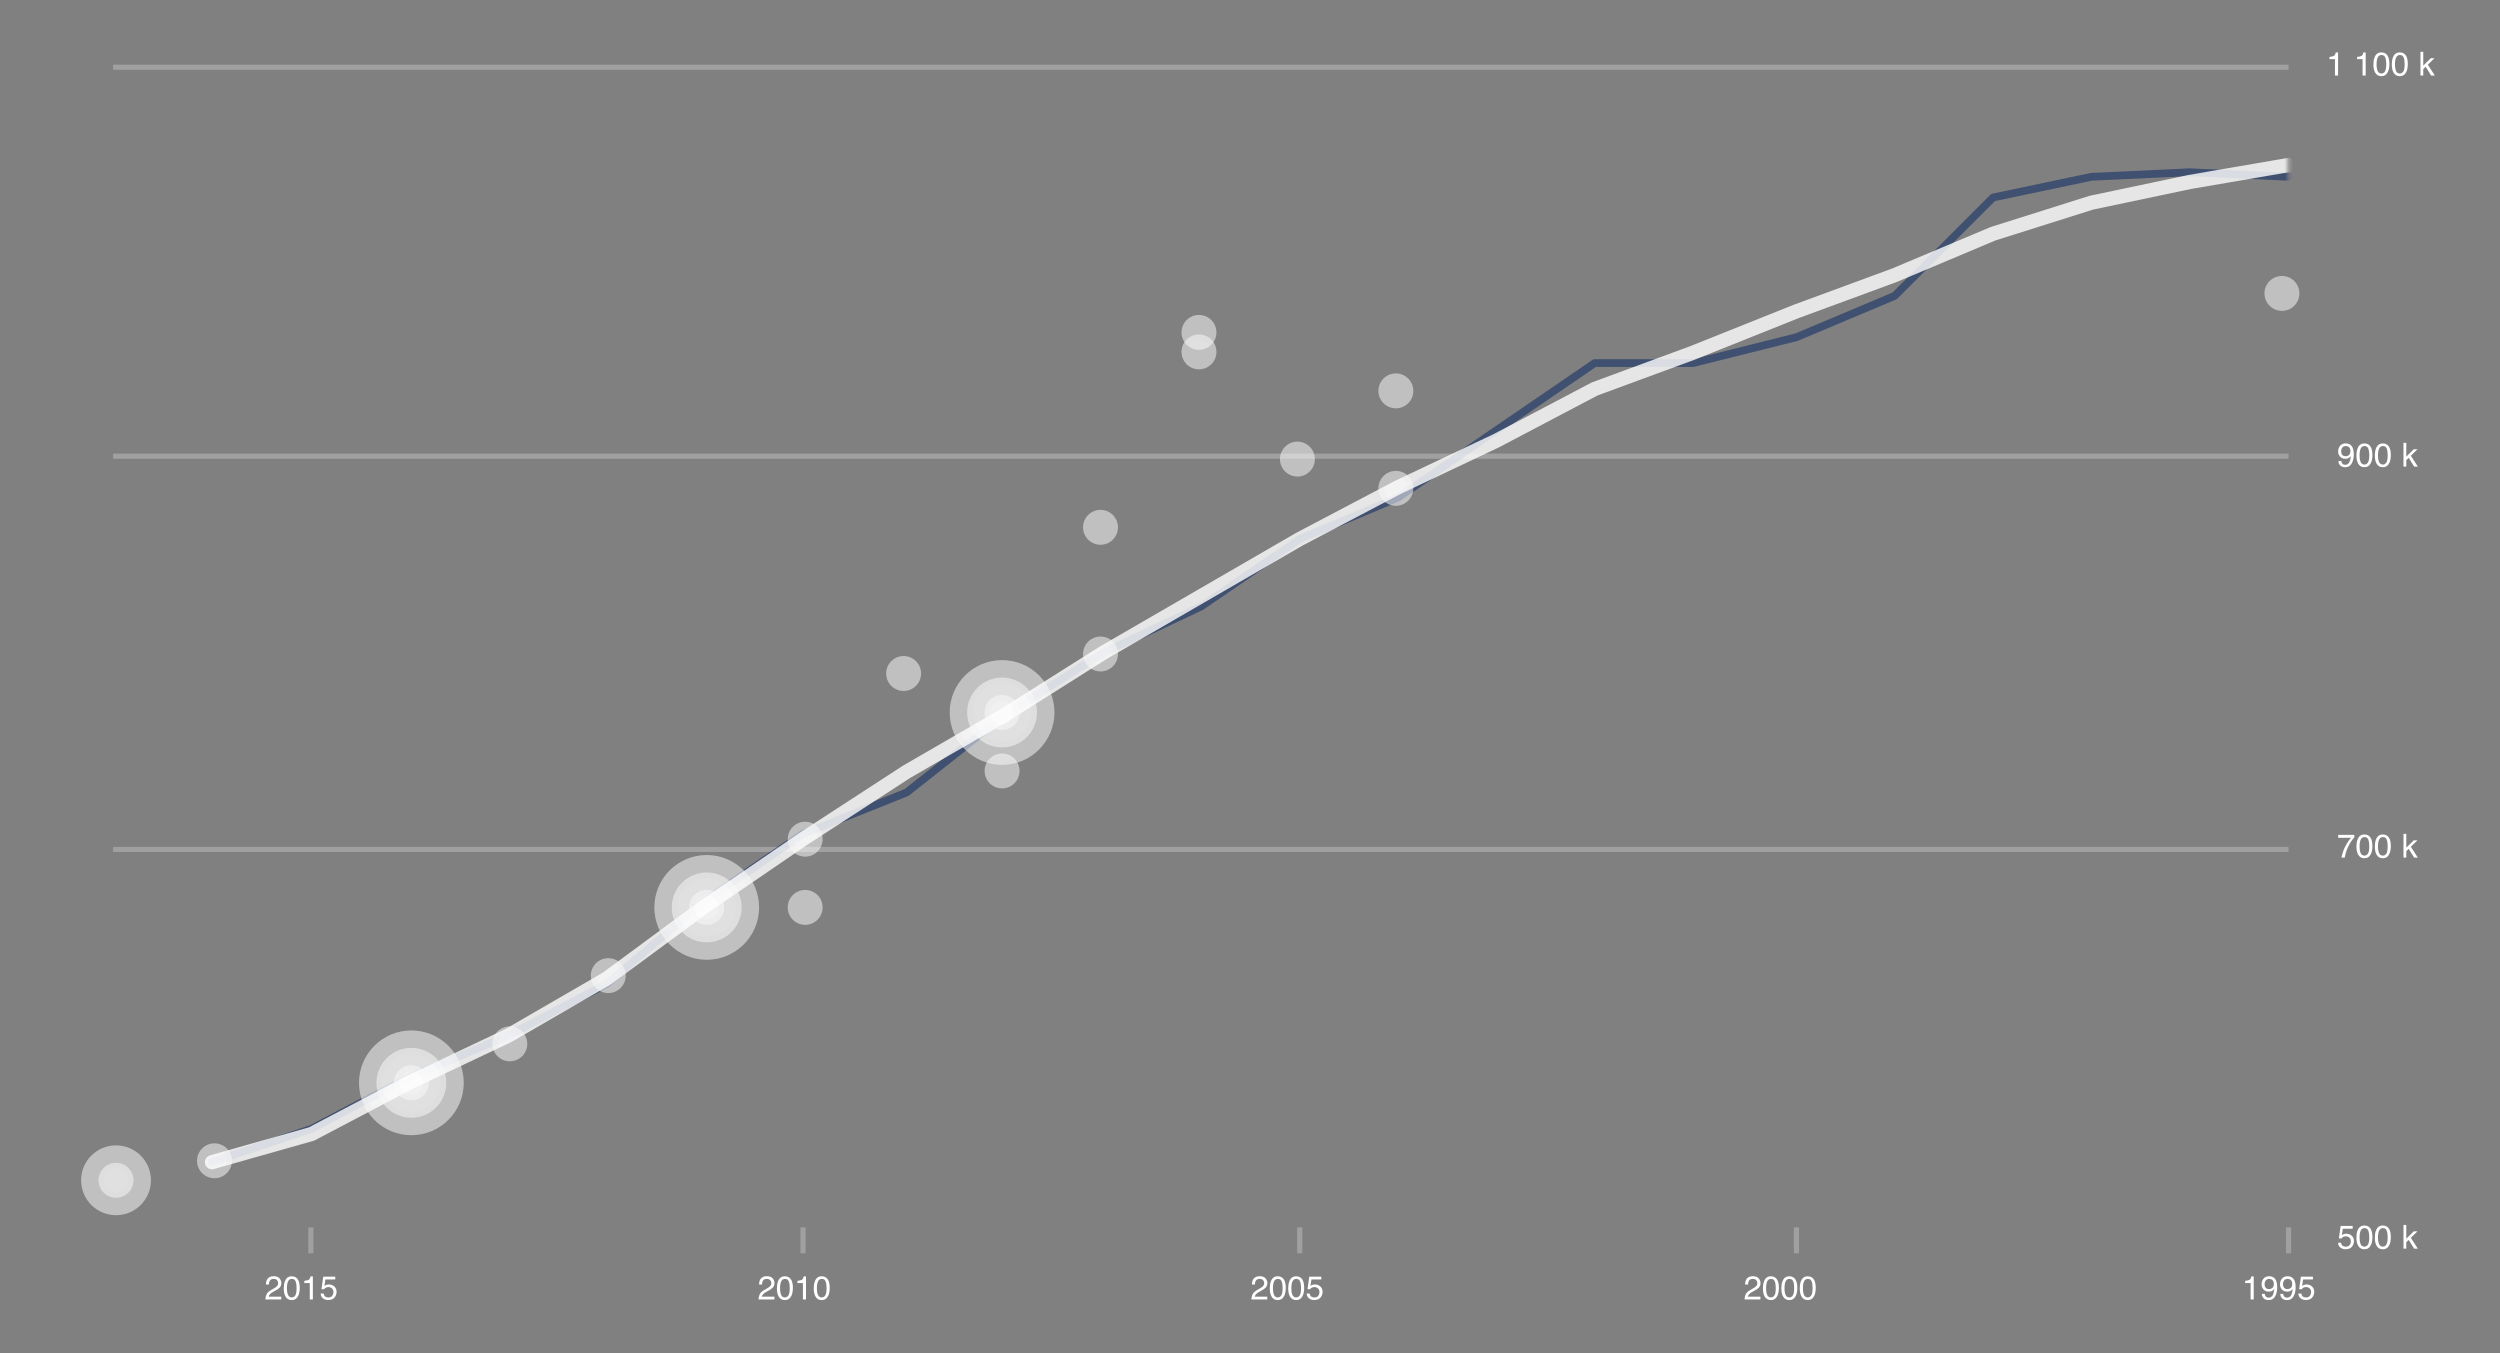 <?xml version="1.0" encoding="UTF-8"?>
<svg width="604px" height="327px" viewBox="0 0 604 327" version="1.1" xmlns="http://www.w3.org/2000/svg" xmlns:xlink="http://www.w3.org/1999/xlink">
    <rect x="0" y="0" width="604" height="327" fill="#808080" stroke="none"/>
    <!-- Generator: Sketch 42 (36781) - http://www.bohemiancoding.com/sketch -->
    <title>20161221 Lønnstige 2017 v3_outlined</title>
    <desc>Created with Sketch.</desc>
    <defs>
        <polygon id="path-1" points="0 0.344 603.75 0.344 603.75 327.844 0 327.844"></polygon>
        <polygon id="path-3" points="0 0.344 603.75 0.344 603.75 327.844 0 327.844"></polygon>
        <polygon id="path-5" points="0 0.344 603.75 0.344 603.75 327.844 0 327.844"></polygon>
        <polygon id="path-7" points="0 0.344 526.25 0.344 526.25 285.344 0 285.344"></polygon>
        <polygon id="path-9" points="0 0.344 526.25 0.344 526.25 285.344 0 285.344"></polygon>
        <polygon id="path-11" points="0 0.344 603.75 0.344 603.75 327.844 0 327.844"></polygon>
        <polygon id="path-13" points="0 0.344 603.75 0.344 603.75 327.844 0 327.844"></polygon>
        <polygon id="path-15" points="0 0.344 603.75 0.344 603.75 327.844 0 327.844"></polygon>
        <polygon id="path-17" points="0 0.344 603.75 0.344 603.75 327.844 0 327.844"></polygon>
        <polygon id="path-19" points="0 0.344 603.75 0.344 603.75 327.844 0 327.844"></polygon>
        <polygon id="path-21" points="0 0.344 603.75 0.344 603.75 327.844 0 327.844"></polygon>
        <polygon id="path-23" points="0 0.344 603.75 0.344 603.75 327.844 0 327.844"></polygon>
        <polygon id="path-25" points="0 0.344 603.75 0.344 603.75 327.844 0 327.844"></polygon>
        <polygon id="path-27" points="0 0.344 603.75 0.344 603.75 327.844 0 327.844"></polygon>
        <polygon id="path-29" points="0 0.344 571.25 0.344 571.25 284.094 0 284.094"></polygon>
        <polygon id="path-31" points="0 0.344 571.25 0.344 571.25 284.094 0 284.094"></polygon>
        <polygon id="path-33" points="0 0.344 571.25 0.344 571.25 284.094 0 284.094"></polygon>
        <polygon id="path-35" points="0 0.344 571.25 0.344 571.25 284.094 0 284.094"></polygon>
        <polygon id="path-37" points="0 0.344 571.25 0.344 571.25 284.094 0 284.094"></polygon>
        <polygon id="path-39" points="0 0.344 571.25 0.344 571.25 284.094 0 284.094"></polygon>
        <polygon id="path-41" points="0 0.344 571.25 0.344 571.25 284.094 0 284.094"></polygon>
        <polygon id="path-43" points="0 0.344 571.25 0.344 571.25 284.094 0 284.094"></polygon>
        <polygon id="path-45" points="0 0.344 571.25 0.344 571.25 284.094 0 284.094"></polygon>
        <polygon id="path-47" points="0 0.344 571.25 0.344 571.25 284.094 0 284.094"></polygon>
        <polygon id="path-49" points="0 0.344 571.25 0.344 571.25 284.094 0 284.094"></polygon>
        <polygon id="path-51" points="0 0.344 571.25 0.344 571.25 284.094 0 284.094"></polygon>
        <polygon id="path-53" points="0 0.344 571.25 0.344 571.25 284.094 0 284.094"></polygon>
        <polygon id="path-55" points="0 0.344 571.25 0.344 571.25 284.094 0 284.094"></polygon>
        <polygon id="path-57" points="0 0.344 571.25 0.344 571.25 284.094 0 284.094"></polygon>
        <polygon id="path-59" points="0 0.344 571.25 0.344 571.25 284.094 0 284.094"></polygon>
        <polygon id="path-61" points="0 0.344 571.25 0.344 571.25 284.094 0 284.094"></polygon>
        <polygon id="path-63" points="0 0.344 571.25 0.344 571.25 284.094 0 284.094"></polygon>
        <polygon id="path-65" points="0 0.344 571.25 0.344 571.25 284.094 0 284.094"></polygon>
        <polygon id="path-67" points="0 0.344 571.25 0.344 571.25 284.094 0 284.094"></polygon>
        <polygon id="path-69" points="0 0.344 571.25 0.344 571.25 284.094 0 284.094"></polygon>
        <polygon id="path-71" points="0 0.344 571.25 0.344 571.25 284.094 0 284.094"></polygon>
        <polygon id="path-73" points="0 0.344 571.25 0.344 571.25 284.094 0 284.094"></polygon>
        <polygon id="path-75" points="0 0.344 571.25 0.344 571.25 284.094 0 284.094"></polygon>
        <polygon id="path-77" points="0 0.344 571.25 0.344 571.25 284.094 0 284.094"></polygon>
        <polygon id="path-79" points="0 0.344 571.25 0.344 571.25 284.094 0 284.094"></polygon>
    </defs>
    <g id="Page-1" stroke="none" stroke-width="1" fill="none" fill-rule="evenodd">
        <g id="20161221-Lønnstige-2017-v3_outlined" transform="translate(-1, -3)">
            <g id="g3344" transform="translate(302.519, 165.314) scale(-1, 1) rotate(-180) translate(-302.519, -165.314) translate(0.019, 0.814)">
                
                <g id="g3358" transform="translate(0, 0)">
                    <g id="g3360-Clipped">
                        <mask id="mask-2" fill="white">
                            <use xlink:href="#path-1"></use>
                        </mask>
                        <g id="path3364"></g>
                        <g id="g3360" mask="url(#mask-2)" stroke-opacity="0.251" stroke-linejoin="round">
                            <g transform="translate(27.5, 121.25)" id="g3366">
                                <g transform="translate(263.597, 94.829) scale(-1, 1) rotate(-180) translate(-263.597, -94.829) translate(0.803, 0.344)">
                                    <path d="M0,188.97 L525.589,188.97 M0,93.97 L525.589,93.97 M0,0 L525.589,0" id="path3368" stroke="#FFFFFF" stroke-width="1.25"></path>
                                </g>
                            </g>
                        </g>
                    </g>
                </g>
                <g id="g3370" transform="translate(0, 0)">
                    <g id="g3372-Clipped">
                        <mask id="mask-4" fill="white">
                            <use xlink:href="#path-3"></use>
                        </mask>
                        <g id="path3376"></g>
                        <g id="g3372" mask="url(#mask-4)" stroke-opacity="0.251" stroke-linejoin="round">
                            <g transform="translate(27.5, 26.25)" id="g3378">
                                <g transform="translate(263.597, 0.949) scale(-1, 1) rotate(-180) translate(-263.597, -0.949) translate(0.803, 0.886)">
                                    <path id="path3380" stroke="#FFFFFF" stroke-width="1.25"></path>
                                </g>
                            </g>
                        </g>
                    </g>
                </g>
                <g id="g3382" transform="translate(0, 0)">
                    <g id="g3384-Clipped">
                        <mask id="mask-6" fill="white">
                            <use xlink:href="#path-5"></use>
                        </mask>
                        <g id="path3388"></g>
                        <g id="g3384" mask="url(#mask-6)" stroke-opacity="0.251" stroke-linejoin="round">
                            <g transform="translate(75, 23.75)" id="g3390">
                                <g transform="translate(239.988, 3.386) scale(-1, 1) rotate(-180) translate(-239.988, -3.386) translate(1.084, 0.253)">
                                    <path d="M477.808,0 L477.808,6.267 M358.916,0 L358.916,6.267 M238.916,0 L238.916,6.267 M118.916,0 L118.916,6.267 M0,0 L0,6.267" id="path3392" stroke="#FFFFFF" stroke-width="1.25"></path>
                                </g>
                            </g>
                        </g>
                    </g>
                </g>
                <g id="g3394" transform="translate(27.5, 26.25)">
                    <g id="g3396-Clipped">
                        <mask id="mask-8" fill="white">
                            <use xlink:href="#path-7"></use>
                        </mask>
                        <g id="path3400"></g>
                        <g id="g3396" mask="url(#mask-8)" stroke-linecap="round" stroke-opacity="0.502" stroke-linejoin="round">
                            <g transform="translate(23.75, 18.75)" id="g3402">
                                <g transform="translate(251.792, 120.617) scale(-1, 1) rotate(-180) translate(-251.792, -120.617) translate(0.943, 1.031)">
                                    <polyline id="path3404" stroke="#002060" stroke-width="1.875" points="0 239.171 24.057 231.108 47.807 218.608 71.557 208.608 95.307 196.108 119.057 176.108 142.807 159.858 167.807 149.858 191.557 131.108 215.307 116.108 239.057 104.858 262.807 88.608 286.557 78.608 310.307 62.358 334.057 46.108 357.807 46.108 382.807 39.858 406.557 29.858 430.307 6.108 454.057 1.108 477.807 0 501.698 1.108"></polyline>
                                </g>
                            </g>
                        </g>
                    </g>
                </g>
                <g id="g3406" transform="translate(27.5, 26.25)">
                    <g id="g3408-Clipped">
                        <mask id="mask-10" fill="white">
                            <use xlink:href="#path-9"></use>
                        </mask>
                        <g id="path3412"></g>
                        <g id="g3408" mask="url(#mask-10)" stroke-linecap="round" stroke-opacity="0.8" stroke-linejoin="round">
                            <g transform="translate(23.75, 18.75)" id="g3414">
                                <g transform="translate(251.792, 121.488) scale(-1, 1) rotate(-180) translate(-251.792, -121.488) translate(0.943, 1.031)">
                                    <polyline id="path3416" stroke="#FFFFFF" stroke-width="3.438" points="0 240.914 24.057 234.101 47.807 221.601 71.557 210.351 95.307 196.601 119.057 179.101 142.807 162.851 167.807 146.601 191.557 132.851 215.307 117.851 239.057 104.101 262.807 90.351 286.557 77.851 310.307 66.601 334.057 54.101 357.807 45.351 382.807 35.351 406.557 26.601 430.307 16.601 454.057 9.101 477.807 4.101 501.698 0"></polyline>
                                </g>
                            </g>
                        </g>
                    </g>
                </g>
                <g id="g3418" transform="translate(0, 0)">
                    <g id="g3420-Clipped">
                        <mask id="mask-12" fill="white">
                            <use xlink:href="#path-11"></use>
                        </mask>
                        <g id="path3424"></g>
                        <g id="g3420" mask="url(#mask-12)">
                            <g transform="translate(565, 23)" id="g3426">
                                <g transform="translate(0.593, 0.636)">
                                    <g id="text3428" transform="translate(10, 4) scale(-1, 1) rotate(-180) translate(-10, -4) translate(-0, 0.5)" fill="#FFFFFF">
                                        <path d="M0.988,4.574 C1.035,4.975 1.221,5.253 1.547,5.406 C1.714,5.484 1.906,5.523 2.125,5.523 C2.542,5.523 2.85,5.391 3.051,5.125 C3.251,4.859 3.352,4.565 3.352,4.242 C3.352,3.852 3.232,3.549 2.994,3.336 C2.756,3.122 2.47,3.016 2.137,3.016 C1.895,3.016 1.687,3.062 1.514,3.156 C1.34,3.25 1.193,3.38 1.07,3.547 L0.461,3.512 L0.887,0.5 L3.793,0.5 L3.793,1.18 L1.414,1.18 L1.176,2.734 C1.306,2.635 1.43,2.561 1.547,2.512 C1.755,2.426 1.996,2.383 2.27,2.383 C2.783,2.383 3.217,2.548 3.574,2.879 C3.931,3.21 4.109,3.629 4.109,4.137 C4.109,4.665 3.946,5.132 3.619,5.535 C3.292,5.939 2.771,6.141 2.055,6.141 C1.599,6.141 1.196,6.012 0.846,5.756 C0.495,5.499 0.299,5.105 0.258,4.574 L0.988,4.574 Z M8.184,1.301 C8.434,1.762 8.559,2.393 8.559,3.195 C8.559,3.956 8.445,4.585 8.219,5.082 C7.891,5.796 7.354,6.152 6.609,6.152 C5.937,6.152 5.438,5.861 5.109,5.277 C4.836,4.79 4.699,4.137 4.699,3.316 C4.699,2.681 4.781,2.135 4.945,1.68 C5.253,0.831 5.809,0.406 6.613,0.406 C7.337,0.406 7.861,0.704 8.184,1.301 Z M7.477,5.027 C7.693,4.704 7.801,4.103 7.801,3.223 C7.801,2.587 7.723,2.064 7.566,1.654 C7.41,1.244 7.107,1.039 6.656,1.039 C6.242,1.039 5.939,1.234 5.748,1.623 C5.557,2.012 5.461,2.586 5.461,3.344 C5.461,3.914 5.522,4.372 5.645,4.719 C5.832,5.247 6.152,5.512 6.605,5.512 C6.97,5.512 7.26,5.35 7.477,5.027 Z M12.633,1.301 C12.883,1.762 13.008,2.393 13.008,3.195 C13.008,3.956 12.895,4.585 12.668,5.082 C12.34,5.796 11.803,6.152 11.059,6.152 C10.387,6.152 9.887,5.861 9.559,5.277 C9.285,4.79 9.148,4.137 9.148,3.316 C9.148,2.681 9.23,2.135 9.395,1.68 C9.702,0.831 10.258,0.406 11.062,0.406 C11.786,0.406 12.31,0.704 12.633,1.301 Z M11.926,5.027 C12.142,4.704 12.25,4.103 12.25,3.223 C12.25,2.587 12.172,2.064 12.016,1.654 C11.859,1.244 11.556,1.039 11.105,1.039 C10.691,1.039 10.389,1.234 10.197,1.623 C10.006,2.012 9.91,2.586 9.91,3.344 C9.91,3.914 9.971,4.372 10.094,4.719 C10.281,5.247 10.602,5.512 11.055,5.512 C11.419,5.512 11.71,5.35 11.926,5.027 Z M16.07,0.262 L16.746,0.262 L16.746,3.594 L18.551,1.816 L19.449,1.816 L17.848,3.383 L19.539,6 L18.641,6 L17.336,3.891 L16.746,4.43 L16.746,6 L16.07,6 L16.07,0.262 Z" id="tspan3430"></path>
                                    </g>
                                </g>
                            </g>
                        </g>
                    </g>
                </g>
                <g id="g3432" transform="translate(0, 0)">
                    <g id="g3434-Clipped">
                        <mask id="mask-14" fill="white">
                            <use xlink:href="#path-13"></use>
                        </mask>
                        <g id="path3438"></g>
                        <g id="g3434" mask="url(#mask-14)">
                            <g transform="translate(565, 118)" id="g3440">
                                <g transform="translate(0.594, 0.112)">
                                    <g id="text3442" transform="translate(10, 4) scale(-1, 1) rotate(-180) translate(-10, -4) translate(0, 0.5)" fill="#FFFFFF">
                                        <path d="M4.184,0.5 L4.184,1.113 C4.004,1.288 3.765,1.591 3.467,2.023 C3.169,2.456 2.905,2.922 2.676,3.422 C2.449,3.909 2.277,4.353 2.16,4.754 C2.085,5.012 1.987,5.427 1.867,6 L1.09,6 C1.267,4.932 1.658,3.87 2.262,2.812 C2.618,2.193 2.993,1.658 3.387,1.207 L0.293,1.207 L0.293,0.5 L4.184,0.5 Z M8.184,1.301 C8.434,1.762 8.559,2.393 8.559,3.195 C8.559,3.956 8.445,4.585 8.219,5.082 C7.891,5.796 7.354,6.152 6.609,6.152 C5.937,6.152 5.438,5.861 5.109,5.277 C4.836,4.79 4.699,4.137 4.699,3.316 C4.699,2.681 4.781,2.135 4.945,1.68 C5.253,0.831 5.809,0.406 6.613,0.406 C7.337,0.406 7.861,0.704 8.184,1.301 Z M7.477,5.027 C7.693,4.704 7.801,4.103 7.801,3.223 C7.801,2.587 7.723,2.064 7.566,1.654 C7.41,1.244 7.107,1.039 6.656,1.039 C6.242,1.039 5.939,1.234 5.748,1.623 C5.557,2.012 5.461,2.586 5.461,3.344 C5.461,3.914 5.522,4.372 5.645,4.719 C5.832,5.247 6.152,5.512 6.605,5.512 C6.97,5.512 7.26,5.35 7.477,5.027 Z M12.633,1.301 C12.883,1.762 13.008,2.393 13.008,3.195 C13.008,3.956 12.895,4.585 12.668,5.082 C12.34,5.796 11.803,6.152 11.059,6.152 C10.387,6.152 9.887,5.861 9.559,5.277 C9.285,4.79 9.148,4.137 9.148,3.316 C9.148,2.681 9.23,2.135 9.395,1.68 C9.702,0.831 10.258,0.406 11.062,0.406 C11.786,0.406 12.31,0.704 12.633,1.301 Z M11.926,5.027 C12.142,4.704 12.25,4.103 12.25,3.223 C12.25,2.587 12.172,2.064 12.016,1.654 C11.859,1.244 11.556,1.039 11.105,1.039 C10.691,1.039 10.389,1.234 10.197,1.623 C10.006,2.012 9.91,2.586 9.91,3.344 C9.91,3.914 9.971,4.372 10.094,4.719 C10.281,5.247 10.602,5.512 11.055,5.512 C11.419,5.512 11.71,5.35 11.926,5.027 Z M16.07,0.262 L16.746,0.262 L16.746,3.594 L18.551,1.816 L19.449,1.816 L17.848,3.383 L19.539,6 L18.641,6 L17.336,3.891 L16.746,4.43 L16.746,6 L16.07,6 L16.07,0.262 Z" id="tspan3444"></path>
                                    </g>
                                </g>
                            </g>
                        </g>
                    </g>
                </g>
                <g id="g3446" transform="translate(0, 0)">
                    <g id="g3448-Clipped">
                        <mask id="mask-16" fill="white">
                            <use xlink:href="#path-15"></use>
                        </mask>
                        <g id="path3452"></g>
                        <g id="g3448" mask="url(#mask-16)">
                            <g transform="translate(565, 211.75)" id="g3454">
                                <g transform="translate(0.594, 0.838)">
                                    <g id="text3456" transform="translate(10, 4) scale(-1, 1) rotate(-180) translate(-10, -4) translate(0, 0.5)" fill="#FFFFFF">
                                        <path d="M1.062,4.648 C1.083,5.036 1.233,5.305 1.512,5.453 C1.655,5.531 1.816,5.57 1.996,5.57 C2.332,5.57 2.618,5.43 2.855,5.15 C3.092,4.87 3.26,4.302 3.359,3.445 C3.203,3.693 3.01,3.867 2.779,3.967 C2.549,4.067 2.301,4.117 2.035,4.117 C1.496,4.117 1.07,3.949 0.756,3.613 C0.442,3.277 0.285,2.845 0.285,2.316 C0.285,1.809 0.44,1.362 0.75,0.977 C1.06,0.591 1.517,0.398 2.121,0.398 C2.936,0.398 3.499,0.766 3.809,1.5 C3.98,1.904 4.066,2.409 4.066,3.016 C4.066,3.701 3.964,4.307 3.758,4.836 C3.417,5.716 2.839,6.156 2.023,6.156 C1.477,6.156 1.061,6.013 0.777,5.727 C0.493,5.44 0.352,5.081 0.352,4.648 L1.062,4.648 Z M2.893,3.225 C3.123,3.041 3.238,2.72 3.238,2.262 C3.238,1.85 3.135,1.544 2.928,1.342 C2.721,1.14 2.457,1.039 2.137,1.039 C1.793,1.039 1.52,1.154 1.318,1.385 C1.117,1.615 1.016,1.923 1.016,2.309 C1.016,2.673 1.104,2.963 1.281,3.178 C1.458,3.393 1.741,3.5 2.129,3.5 C2.408,3.5 2.662,3.408 2.893,3.225 Z M8.184,1.301 C8.434,1.762 8.559,2.393 8.559,3.195 C8.559,3.956 8.445,4.585 8.219,5.082 C7.891,5.796 7.354,6.152 6.609,6.152 C5.937,6.152 5.438,5.861 5.109,5.277 C4.836,4.79 4.699,4.137 4.699,3.316 C4.699,2.681 4.781,2.135 4.945,1.68 C5.253,0.831 5.809,0.406 6.613,0.406 C7.337,0.406 7.861,0.704 8.184,1.301 Z M7.477,5.027 C7.693,4.704 7.801,4.103 7.801,3.223 C7.801,2.587 7.723,2.064 7.566,1.654 C7.41,1.244 7.107,1.039 6.656,1.039 C6.242,1.039 5.939,1.234 5.748,1.623 C5.557,2.012 5.461,2.586 5.461,3.344 C5.461,3.914 5.522,4.372 5.645,4.719 C5.832,5.247 6.152,5.512 6.605,5.512 C6.97,5.512 7.26,5.35 7.477,5.027 Z M12.633,1.301 C12.883,1.762 13.008,2.393 13.008,3.195 C13.008,3.956 12.895,4.585 12.668,5.082 C12.34,5.796 11.803,6.152 11.059,6.152 C10.387,6.152 9.887,5.861 9.559,5.277 C9.285,4.79 9.148,4.137 9.148,3.316 C9.148,2.681 9.23,2.135 9.395,1.68 C9.702,0.831 10.258,0.406 11.062,0.406 C11.786,0.406 12.31,0.704 12.633,1.301 Z M11.926,5.027 C12.142,4.704 12.25,4.103 12.25,3.223 C12.25,2.587 12.172,2.064 12.016,1.654 C11.859,1.244 11.556,1.039 11.105,1.039 C10.691,1.039 10.389,1.234 10.197,1.623 C10.006,2.012 9.91,2.586 9.91,3.344 C9.91,3.914 9.971,4.372 10.094,4.719 C10.281,5.247 10.602,5.512 11.055,5.512 C11.419,5.512 11.71,5.35 11.926,5.027 Z M16.07,0.262 L16.746,0.262 L16.746,3.594 L18.551,1.816 L19.449,1.816 L17.848,3.383 L19.539,6 L18.641,6 L17.336,3.891 L16.746,4.43 L16.746,6 L16.07,6 L16.07,0.262 Z" id="tspan3458"></path>
                                    </g>
                                </g>
                            </g>
                        </g>
                    </g>
                </g>
                <g id="g3460" transform="translate(0, 0)">
                    <g id="g3462-Clipped">
                        <mask id="mask-18" fill="white">
                            <use xlink:href="#path-17"></use>
                        </mask>
                        <g id="path3466"></g>
                        <g id="g3462" mask="url(#mask-18)">
                            <g transform="translate(562.5, 306.75)" id="g3468">
                                <g transform="translate(0.525, 0.314)">
                                    <g id="text3470" transform="translate(13.5, 4) scale(-1, 1) rotate(-180) translate(-13.5, -4) translate(0, 0.5)" fill="#FFFFFF">
                                        <path d="M0.766,2.039 L0.766,1.5 C1.273,1.451 1.628,1.368 1.828,1.252 C2.029,1.136 2.178,0.862 2.277,0.43 L2.832,0.43 L2.832,6 L2.082,6 L2.082,2.039 L0.766,2.039 Z M7.438,2.039 L7.438,1.5 C7.945,1.451 8.299,1.368 8.5,1.252 C8.701,1.136 8.85,0.862 8.949,0.43 L9.504,0.43 L9.504,6 L8.754,6 L8.754,2.039 L7.438,2.039 Z M14.855,1.301 C15.105,1.762 15.23,2.393 15.23,3.195 C15.23,3.956 15.117,4.585 14.891,5.082 C14.562,5.796 14.026,6.152 13.281,6.152 C12.609,6.152 12.109,5.861 11.781,5.277 C11.508,4.79 11.371,4.137 11.371,3.316 C11.371,2.681 11.453,2.135 11.617,1.68 C11.924,0.831 12.48,0.406 13.285,0.406 C14.009,0.406 14.533,0.704 14.855,1.301 Z M14.148,5.027 C14.365,4.704 14.473,4.103 14.473,3.223 C14.473,2.587 14.395,2.064 14.238,1.654 C14.082,1.244 13.779,1.039 13.328,1.039 C12.914,1.039 12.611,1.234 12.42,1.623 C12.229,2.012 12.133,2.586 12.133,3.344 C12.133,3.914 12.194,4.372 12.316,4.719 C12.504,5.247 12.824,5.512 13.277,5.512 C13.642,5.512 13.932,5.35 14.148,5.027 Z M19.305,1.301 C19.555,1.762 19.68,2.393 19.68,3.195 C19.68,3.956 19.566,4.585 19.34,5.082 C19.012,5.796 18.475,6.152 17.73,6.152 C17.059,6.152 16.559,5.861 16.23,5.277 C15.957,4.79 15.82,4.137 15.82,3.316 C15.82,2.681 15.902,2.135 16.066,1.68 C16.374,0.831 16.93,0.406 17.734,0.406 C18.458,0.406 18.982,0.704 19.305,1.301 Z M18.598,5.027 C18.814,4.704 18.922,4.103 18.922,3.223 C18.922,2.587 18.844,2.064 18.688,1.654 C18.531,1.244 18.228,1.039 17.777,1.039 C17.363,1.039 17.061,1.234 16.869,1.623 C16.678,2.012 16.582,2.586 16.582,3.344 C16.582,3.914 16.643,4.372 16.766,4.719 C16.953,5.247 17.273,5.512 17.727,5.512 C18.091,5.512 18.382,5.35 18.598,5.027 Z M22.742,0.262 L23.418,0.262 L23.418,3.594 L25.223,1.816 L26.121,1.816 L24.52,3.383 L26.211,6 L25.312,6 L24.008,3.891 L23.418,4.43 L23.418,6 L22.742,6 L22.742,0.262 Z" id="tspan3472"></path>
                                    </g>
                                </g>
                            </g>
                        </g>
                    </g>
                </g>
                <g id="g3474" transform="translate(0, 0)">
                    <g id="g3476-Clipped">
                        <mask id="mask-20" fill="white">
                            <use xlink:href="#path-19"></use>
                        </mask>
                        <g id="path3480"></g>
                        <g id="g3476" mask="url(#mask-20)">
                            <g transform="translate(542.5, 10.5)" id="g3482">
                                <g transform="translate(0.145, 0.87)">
                                    <g id="text3484" transform="translate(9, 4) scale(-1, 1) rotate(-180) translate(-9, -4) translate(0, 0.5)" fill="#FFFFFF">
                                        <path d="M0.766,2.039 L0.766,1.5 C1.273,1.451 1.628,1.368 1.828,1.252 C2.029,1.136 2.178,0.862 2.277,0.43 L2.832,0.43 L2.832,6 L2.082,6 L2.082,2.039 L0.766,2.039 Z M5.512,4.648 C5.533,5.036 5.682,5.305 5.961,5.453 C6.104,5.531 6.266,5.57 6.445,5.57 C6.781,5.57 7.068,5.43 7.305,5.15 C7.542,4.87 7.71,4.302 7.809,3.445 C7.652,3.693 7.459,3.867 7.229,3.967 C6.998,4.067 6.75,4.117 6.484,4.117 C5.945,4.117 5.519,3.949 5.205,3.613 C4.891,3.277 4.734,2.845 4.734,2.316 C4.734,1.809 4.889,1.362 5.199,0.977 C5.509,0.591 5.966,0.398 6.57,0.398 C7.385,0.398 7.948,0.766 8.258,1.5 C8.43,1.904 8.516,2.409 8.516,3.016 C8.516,3.701 8.413,4.307 8.207,4.836 C7.866,5.716 7.288,6.156 6.473,6.156 C5.926,6.156 5.51,6.013 5.227,5.727 C4.943,5.44 4.801,5.081 4.801,4.648 L5.512,4.648 Z M7.342,3.225 C7.572,3.041 7.688,2.72 7.688,2.262 C7.688,1.85 7.584,1.544 7.377,1.342 C7.17,1.14 6.906,1.039 6.586,1.039 C6.242,1.039 5.969,1.154 5.768,1.385 C5.566,1.615 5.465,1.923 5.465,2.309 C5.465,2.673 5.553,2.963 5.73,3.178 C5.908,3.393 6.19,3.5 6.578,3.5 C6.857,3.5 7.111,3.408 7.342,3.225 Z M9.961,4.648 C9.982,5.036 10.132,5.305 10.41,5.453 C10.553,5.531 10.715,5.57 10.895,5.57 C11.23,5.57 11.517,5.43 11.754,5.15 C11.991,4.87 12.159,4.302 12.258,3.445 C12.102,3.693 11.908,3.867 11.678,3.967 C11.447,4.067 11.199,4.117 10.934,4.117 C10.395,4.117 9.968,3.949 9.654,3.613 C9.34,3.277 9.184,2.845 9.184,2.316 C9.184,1.809 9.339,1.362 9.648,0.977 C9.958,0.591 10.415,0.398 11.02,0.398 C11.835,0.398 12.397,0.766 12.707,1.5 C12.879,1.904 12.965,2.409 12.965,3.016 C12.965,3.701 12.862,4.307 12.656,4.836 C12.315,5.716 11.737,6.156 10.922,6.156 C10.375,6.156 9.96,6.013 9.676,5.727 C9.392,5.44 9.25,5.081 9.25,4.648 L9.961,4.648 Z M11.791,3.225 C12.021,3.041 12.137,2.72 12.137,2.262 C12.137,1.85 12.033,1.544 11.826,1.342 C11.619,1.14 11.355,1.039 11.035,1.039 C10.691,1.039 10.419,1.154 10.217,1.385 C10.015,1.615 9.914,1.923 9.914,2.309 C9.914,2.673 10.003,2.963 10.18,3.178 C10.357,3.393 10.639,3.5 11.027,3.5 C11.306,3.5 11.561,3.408 11.791,3.225 Z M14.336,4.574 C14.383,4.975 14.569,5.253 14.895,5.406 C15.061,5.484 15.254,5.523 15.473,5.523 C15.889,5.523 16.198,5.391 16.398,5.125 C16.599,4.859 16.699,4.565 16.699,4.242 C16.699,3.852 16.58,3.549 16.342,3.336 C16.104,3.122 15.818,3.016 15.484,3.016 C15.242,3.016 15.035,3.062 14.861,3.156 C14.688,3.25 14.54,3.38 14.418,3.547 L13.809,3.512 L14.234,0.5 L17.141,0.5 L17.141,1.18 L14.762,1.18 L14.523,2.734 C14.654,2.635 14.777,2.561 14.895,2.512 C15.103,2.426 15.344,2.383 15.617,2.383 C16.13,2.383 16.565,2.548 16.922,2.879 C17.279,3.21 17.457,3.629 17.457,4.137 C17.457,4.665 17.294,5.132 16.967,5.535 C16.64,5.939 16.118,6.141 15.402,6.141 C14.947,6.141 14.544,6.012 14.193,5.756 C13.843,5.499 13.647,5.105 13.605,4.574 L14.336,4.574 Z" id="tspan3486"></path>
                                    </g>
                                </g>
                            </g>
                        </g>
                    </g>
                </g>
                <g id="g3488" transform="translate(0, 0)">
                    <g id="g3490-Clipped">
                        <mask id="mask-22" fill="white">
                            <use xlink:href="#path-21"></use>
                        </mask>
                        <g id="path3494"></g>
                        <g id="g3490" mask="url(#mask-22)">
                            <g transform="translate(421.25, 10.5)" id="g3496">
                                <g transform="translate(0.955, 0.87)">
                                    <g id="text3498" transform="translate(9, 4) scale(-1, 1) rotate(-180) translate(-9, -4) translate(0, 0.5)" fill="#FFFFFF">
                                        <path d="M0.549,4.742 C0.722,4.385 1.06,4.061 1.562,3.77 L2.312,3.336 C2.648,3.141 2.884,2.974 3.02,2.836 C3.233,2.62 3.34,2.372 3.34,2.094 C3.34,1.768 3.242,1.51 3.047,1.318 C2.852,1.127 2.591,1.031 2.266,1.031 C1.784,1.031 1.451,1.214 1.266,1.578 C1.167,1.773 1.112,2.044 1.102,2.391 L0.387,2.391 C0.395,1.904 0.484,1.507 0.656,1.199 C0.961,0.658 1.499,0.387 2.27,0.387 C2.91,0.387 3.378,0.56 3.674,0.906 C3.969,1.253 4.117,1.638 4.117,2.062 C4.117,2.51 3.96,2.893 3.645,3.211 C3.462,3.396 3.135,3.62 2.664,3.883 L2.129,4.18 C1.874,4.32 1.673,4.454 1.527,4.582 C1.267,4.809 1.103,5.06 1.035,5.336 L4.09,5.336 L4.09,6 L0.25,6 C0.276,5.518 0.376,5.099 0.549,4.742 Z M8.184,1.301 C8.434,1.762 8.559,2.393 8.559,3.195 C8.559,3.956 8.445,4.585 8.219,5.082 C7.891,5.796 7.354,6.152 6.609,6.152 C5.937,6.152 5.438,5.861 5.109,5.277 C4.836,4.79 4.699,4.137 4.699,3.316 C4.699,2.681 4.781,2.135 4.945,1.68 C5.253,0.831 5.809,0.406 6.613,0.406 C7.337,0.406 7.861,0.704 8.184,1.301 Z M7.477,5.027 C7.693,4.704 7.801,4.103 7.801,3.223 C7.801,2.587 7.723,2.064 7.566,1.654 C7.41,1.244 7.107,1.039 6.656,1.039 C6.242,1.039 5.939,1.234 5.748,1.623 C5.557,2.012 5.461,2.586 5.461,3.344 C5.461,3.914 5.522,4.372 5.645,4.719 C5.832,5.247 6.152,5.512 6.605,5.512 C6.97,5.512 7.26,5.35 7.477,5.027 Z M12.633,1.301 C12.883,1.762 13.008,2.393 13.008,3.195 C13.008,3.956 12.895,4.585 12.668,5.082 C12.34,5.796 11.803,6.152 11.059,6.152 C10.387,6.152 9.887,5.861 9.559,5.277 C9.285,4.79 9.148,4.137 9.148,3.316 C9.148,2.681 9.23,2.135 9.395,1.68 C9.702,0.831 10.258,0.406 11.062,0.406 C11.786,0.406 12.31,0.704 12.633,1.301 Z M11.926,5.027 C12.142,4.704 12.25,4.103 12.25,3.223 C12.25,2.587 12.172,2.064 12.016,1.654 C11.859,1.244 11.556,1.039 11.105,1.039 C10.691,1.039 10.389,1.234 10.197,1.623 C10.006,2.012 9.91,2.586 9.91,3.344 C9.91,3.914 9.971,4.372 10.094,4.719 C10.281,5.247 10.602,5.512 11.055,5.512 C11.419,5.512 11.71,5.35 11.926,5.027 Z M17.082,1.301 C17.332,1.762 17.457,2.393 17.457,3.195 C17.457,3.956 17.344,4.585 17.117,5.082 C16.789,5.796 16.253,6.152 15.508,6.152 C14.836,6.152 14.336,5.861 14.008,5.277 C13.734,4.79 13.598,4.137 13.598,3.316 C13.598,2.681 13.68,2.135 13.844,1.68 C14.151,0.831 14.707,0.406 15.512,0.406 C16.236,0.406 16.759,0.704 17.082,1.301 Z M16.375,5.027 C16.591,4.704 16.699,4.103 16.699,3.223 C16.699,2.587 16.621,2.064 16.465,1.654 C16.309,1.244 16.005,1.039 15.555,1.039 C15.141,1.039 14.838,1.234 14.646,1.623 C14.455,2.012 14.359,2.586 14.359,3.344 C14.359,3.914 14.421,4.372 14.543,4.719 C14.73,5.247 15.051,5.512 15.504,5.512 C15.868,5.512 16.159,5.35 16.375,5.027 Z" id="tspan3500"></path>
                                    </g>
                                </g>
                            </g>
                        </g>
                    </g>
                </g>
                <g id="g3502" transform="translate(0, 0)">
                    <g id="g3504-Clipped">
                        <mask id="mask-24" fill="white">
                            <use xlink:href="#path-23"></use>
                        </mask>
                        <g id="path3508"></g>
                        <g id="g3504" mask="url(#mask-24)">
                            <g transform="translate(302.5, 10.5)" id="g3510">
                                <g transform="translate(0.562, 0.87)">
                                    <g id="text3512" transform="translate(9, 4) scale(-1, 1) rotate(-180) translate(-9, -4) translate(0, 0.5)" fill="#FFFFFF">
                                        <path d="M0.549,4.742 C0.722,4.385 1.06,4.061 1.562,3.77 L2.312,3.336 C2.648,3.141 2.884,2.974 3.02,2.836 C3.233,2.62 3.34,2.372 3.34,2.094 C3.34,1.768 3.242,1.51 3.047,1.318 C2.852,1.127 2.591,1.031 2.266,1.031 C1.784,1.031 1.451,1.214 1.266,1.578 C1.167,1.773 1.112,2.044 1.102,2.391 L0.387,2.391 C0.395,1.904 0.484,1.507 0.656,1.199 C0.961,0.658 1.499,0.387 2.27,0.387 C2.91,0.387 3.378,0.56 3.674,0.906 C3.969,1.253 4.117,1.638 4.117,2.062 C4.117,2.51 3.96,2.893 3.645,3.211 C3.462,3.396 3.135,3.62 2.664,3.883 L2.129,4.18 C1.874,4.32 1.673,4.454 1.527,4.582 C1.267,4.809 1.103,5.06 1.035,5.336 L4.09,5.336 L4.09,6 L0.25,6 C0.276,5.518 0.376,5.099 0.549,4.742 Z M8.184,1.301 C8.434,1.762 8.559,2.393 8.559,3.195 C8.559,3.956 8.445,4.585 8.219,5.082 C7.891,5.796 7.354,6.152 6.609,6.152 C5.937,6.152 5.438,5.861 5.109,5.277 C4.836,4.79 4.699,4.137 4.699,3.316 C4.699,2.681 4.781,2.135 4.945,1.68 C5.253,0.831 5.809,0.406 6.613,0.406 C7.337,0.406 7.861,0.704 8.184,1.301 Z M7.477,5.027 C7.693,4.704 7.801,4.103 7.801,3.223 C7.801,2.587 7.723,2.064 7.566,1.654 C7.41,1.244 7.107,1.039 6.656,1.039 C6.242,1.039 5.939,1.234 5.748,1.623 C5.557,2.012 5.461,2.586 5.461,3.344 C5.461,3.914 5.522,4.372 5.645,4.719 C5.832,5.247 6.152,5.512 6.605,5.512 C6.97,5.512 7.26,5.35 7.477,5.027 Z M12.633,1.301 C12.883,1.762 13.008,2.393 13.008,3.195 C13.008,3.956 12.895,4.585 12.668,5.082 C12.34,5.796 11.803,6.152 11.059,6.152 C10.387,6.152 9.887,5.861 9.559,5.277 C9.285,4.79 9.148,4.137 9.148,3.316 C9.148,2.681 9.23,2.135 9.395,1.68 C9.702,0.831 10.258,0.406 11.062,0.406 C11.786,0.406 12.31,0.704 12.633,1.301 Z M11.926,5.027 C12.142,4.704 12.25,4.103 12.25,3.223 C12.25,2.587 12.172,2.064 12.016,1.654 C11.859,1.244 11.556,1.039 11.105,1.039 C10.691,1.039 10.389,1.234 10.197,1.623 C10.006,2.012 9.91,2.586 9.91,3.344 C9.91,3.914 9.971,4.372 10.094,4.719 C10.281,5.247 10.602,5.512 11.055,5.512 C11.419,5.512 11.71,5.35 11.926,5.027 Z M14.336,4.574 C14.383,4.975 14.569,5.253 14.895,5.406 C15.061,5.484 15.254,5.523 15.473,5.523 C15.889,5.523 16.198,5.391 16.398,5.125 C16.599,4.859 16.699,4.565 16.699,4.242 C16.699,3.852 16.58,3.549 16.342,3.336 C16.104,3.122 15.818,3.016 15.484,3.016 C15.242,3.016 15.035,3.062 14.861,3.156 C14.688,3.25 14.54,3.38 14.418,3.547 L13.809,3.512 L14.234,0.5 L17.141,0.5 L17.141,1.18 L14.762,1.18 L14.523,2.734 C14.654,2.635 14.777,2.561 14.895,2.512 C15.103,2.426 15.344,2.383 15.617,2.383 C16.13,2.383 16.565,2.548 16.922,2.879 C17.279,3.21 17.457,3.629 17.457,4.137 C17.457,4.665 17.294,5.132 16.967,5.535 C16.64,5.939 16.118,6.141 15.402,6.141 C14.947,6.141 14.544,6.012 14.193,5.756 C13.843,5.499 13.647,5.105 13.605,4.574 L14.336,4.574 Z" id="tspan3514"></path>
                                    </g>
                                </g>
                            </g>
                        </g>
                    </g>
                </g>
                <g id="g3516" transform="translate(0, 0)">
                    <g id="g3518-Clipped">
                        <mask id="mask-26" fill="white">
                            <use xlink:href="#path-25"></use>
                        </mask>
                        <g id="path3522"></g>
                        <g id="g3518" mask="url(#mask-26)">
                            <g transform="translate(183.75, 10.5)" id="g3524">
                                <g transform="translate(0.233, 0.87)">
                                    <g id="text3526" transform="translate(9, 4) scale(-1, 1) rotate(-180) translate(-9, -4) translate(0, 0.5)" fill="#FFFFFF">
                                        <path d="M0.549,4.742 C0.722,4.385 1.06,4.061 1.562,3.77 L2.312,3.336 C2.648,3.141 2.884,2.974 3.02,2.836 C3.233,2.62 3.34,2.372 3.34,2.094 C3.34,1.768 3.242,1.51 3.047,1.318 C2.852,1.127 2.591,1.031 2.266,1.031 C1.784,1.031 1.451,1.214 1.266,1.578 C1.167,1.773 1.112,2.044 1.102,2.391 L0.387,2.391 C0.395,1.904 0.484,1.507 0.656,1.199 C0.961,0.658 1.499,0.387 2.27,0.387 C2.91,0.387 3.378,0.56 3.674,0.906 C3.969,1.253 4.117,1.638 4.117,2.062 C4.117,2.51 3.96,2.893 3.645,3.211 C3.462,3.396 3.135,3.62 2.664,3.883 L2.129,4.18 C1.874,4.32 1.673,4.454 1.527,4.582 C1.267,4.809 1.103,5.06 1.035,5.336 L4.09,5.336 L4.09,6 L0.25,6 C0.276,5.518 0.376,5.099 0.549,4.742 Z M8.184,1.301 C8.434,1.762 8.559,2.393 8.559,3.195 C8.559,3.956 8.445,4.585 8.219,5.082 C7.891,5.796 7.354,6.152 6.609,6.152 C5.937,6.152 5.438,5.861 5.109,5.277 C4.836,4.79 4.699,4.137 4.699,3.316 C4.699,2.681 4.781,2.135 4.945,1.68 C5.253,0.831 5.809,0.406 6.613,0.406 C7.337,0.406 7.861,0.704 8.184,1.301 Z M7.477,5.027 C7.693,4.704 7.801,4.103 7.801,3.223 C7.801,2.587 7.723,2.064 7.566,1.654 C7.41,1.244 7.107,1.039 6.656,1.039 C6.242,1.039 5.939,1.234 5.748,1.623 C5.557,2.012 5.461,2.586 5.461,3.344 C5.461,3.914 5.522,4.372 5.645,4.719 C5.832,5.247 6.152,5.512 6.605,5.512 C6.97,5.512 7.26,5.35 7.477,5.027 Z M9.664,2.039 L9.664,1.5 C10.172,1.451 10.526,1.368 10.727,1.252 C10.927,1.136 11.077,0.862 11.176,0.43 L11.73,0.43 L11.73,6 L10.98,6 L10.98,2.039 L9.664,2.039 Z M17.082,1.301 C17.332,1.762 17.457,2.393 17.457,3.195 C17.457,3.956 17.344,4.585 17.117,5.082 C16.789,5.796 16.253,6.152 15.508,6.152 C14.836,6.152 14.336,5.861 14.008,5.277 C13.734,4.79 13.598,4.137 13.598,3.316 C13.598,2.681 13.68,2.135 13.844,1.68 C14.151,0.831 14.707,0.406 15.512,0.406 C16.236,0.406 16.759,0.704 17.082,1.301 Z M16.375,5.027 C16.591,4.704 16.699,4.103 16.699,3.223 C16.699,2.587 16.621,2.064 16.465,1.654 C16.309,1.244 16.005,1.039 15.555,1.039 C15.141,1.039 14.838,1.234 14.646,1.623 C14.455,2.012 14.359,2.586 14.359,3.344 C14.359,3.914 14.421,4.372 14.543,4.719 C14.73,5.247 15.051,5.512 15.504,5.512 C15.868,5.512 16.159,5.35 16.375,5.027 Z" id="tspan3528"></path>
                                    </g>
                                </g>
                            </g>
                        </g>
                    </g>
                </g>
                <g id="g3530" transform="translate(0, 0)">
                    <g id="g3532-Clipped">
                        <mask id="mask-28" fill="white">
                            <use xlink:href="#path-27"></use>
                        </mask>
                        <g id="path3536"></g>
                        <g id="g3532" mask="url(#mask-28)">
                            <g transform="translate(64.75, 10.5)" id="g3538">
                                <g transform="translate(0.09, 0.87)">
                                    <g id="text3540" transform="translate(9, 4) scale(-1, 1) rotate(-180) translate(-9, -4) translate(0, 0.5)" fill="#FFFFFF">
                                        <path d="M0.549,4.742 C0.722,4.385 1.06,4.061 1.562,3.77 L2.312,3.336 C2.648,3.141 2.884,2.974 3.02,2.836 C3.233,2.62 3.34,2.372 3.34,2.094 C3.34,1.768 3.242,1.51 3.047,1.318 C2.852,1.127 2.591,1.031 2.266,1.031 C1.784,1.031 1.451,1.214 1.266,1.578 C1.167,1.773 1.112,2.044 1.102,2.391 L0.387,2.391 C0.395,1.904 0.484,1.507 0.656,1.199 C0.961,0.658 1.499,0.387 2.27,0.387 C2.91,0.387 3.378,0.56 3.674,0.906 C3.969,1.253 4.117,1.638 4.117,2.062 C4.117,2.51 3.96,2.893 3.645,3.211 C3.462,3.396 3.135,3.62 2.664,3.883 L2.129,4.18 C1.874,4.32 1.673,4.454 1.527,4.582 C1.267,4.809 1.103,5.06 1.035,5.336 L4.09,5.336 L4.09,6 L0.25,6 C0.276,5.518 0.376,5.099 0.549,4.742 Z M8.184,1.301 C8.434,1.762 8.559,2.393 8.559,3.195 C8.559,3.956 8.445,4.585 8.219,5.082 C7.891,5.796 7.354,6.152 6.609,6.152 C5.937,6.152 5.438,5.861 5.109,5.277 C4.836,4.79 4.699,4.137 4.699,3.316 C4.699,2.681 4.781,2.135 4.945,1.68 C5.253,0.831 5.809,0.406 6.613,0.406 C7.337,0.406 7.861,0.704 8.184,1.301 Z M7.477,5.027 C7.693,4.704 7.801,4.103 7.801,3.223 C7.801,2.587 7.723,2.064 7.566,1.654 C7.41,1.244 7.107,1.039 6.656,1.039 C6.242,1.039 5.939,1.234 5.748,1.623 C5.557,2.012 5.461,2.586 5.461,3.344 C5.461,3.914 5.522,4.372 5.645,4.719 C5.832,5.247 6.152,5.512 6.605,5.512 C6.97,5.512 7.26,5.35 7.477,5.027 Z M9.664,2.039 L9.664,1.5 C10.172,1.451 10.526,1.368 10.727,1.252 C10.927,1.136 11.077,0.862 11.176,0.43 L11.73,0.43 L11.73,6 L10.98,6 L10.98,2.039 L9.664,2.039 Z M14.336,4.574 C14.383,4.975 14.569,5.253 14.895,5.406 C15.061,5.484 15.254,5.523 15.473,5.523 C15.889,5.523 16.198,5.391 16.398,5.125 C16.599,4.859 16.699,4.565 16.699,4.242 C16.699,3.852 16.58,3.549 16.342,3.336 C16.104,3.122 15.818,3.016 15.484,3.016 C15.242,3.016 15.035,3.062 14.861,3.156 C14.688,3.25 14.54,3.38 14.418,3.547 L13.809,3.512 L14.234,0.5 L17.141,0.5 L17.141,1.18 L14.762,1.18 L14.523,2.734 C14.654,2.635 14.777,2.561 14.895,2.512 C15.103,2.426 15.344,2.383 15.617,2.383 C16.13,2.383 16.565,2.548 16.922,2.879 C17.279,3.21 17.457,3.629 17.457,4.137 C17.457,4.665 17.294,5.132 16.967,5.535 C16.64,5.939 16.118,6.141 15.402,6.141 C14.947,6.141 14.544,6.012 14.193,5.756 C13.843,5.499 13.647,5.105 13.605,4.574 L14.336,4.574 Z" id="tspan3542"></path>
                                    </g>
                                </g>
                            </g>
                        </g>
                    </g>
                </g>
                <g id="g3544" transform="translate(5, 26.25)">
                    <g id="g3546-Clipped">
                        <mask id="mask-30" fill="white">
                            <use xlink:href="#path-29"></use>
                        </mask>
                        <g id="path3550"></g>
                        <g id="g3546" mask="url(#mask-30)" fill-rule="nonzero">
                            <g transform="translate(233.75, 110)">
                                <path d="M0.113,4.3 C0.113,6.63 2.001,8.518 4.331,8.518 C6.66,8.518 8.549,6.63 8.549,4.3 C8.549,1.97 6.66,0.082 4.331,0.082 C2.001,0.082 0.113,1.97 0.113,4.3 Z" id="path3552" fill-opacity="0.502" fill="#FFFFFF"></path>
                                <path d="M4.331,7.243 L3.181,7.011 L2.248,6.382 L1.62,5.45 L1.388,4.3 L1.62,3.15 L2.248,2.218 L3.181,1.589 L4.331,1.357 L5.481,1.589 L6.413,2.218 L7.041,3.15 L7.273,4.3 L7.041,5.45 L6.413,6.382 L5.481,7.011 L4.331,7.243 Z M4.331,8.518 L5.972,8.186 L7.313,7.282 L8.217,5.942 L8.549,4.3 L8.217,2.658 L7.313,1.317 L5.972,0.413 L4.331,0.082 L2.689,0.413 L1.348,1.317 L0.444,2.658 L0.113,4.3 L0.444,5.942 L1.348,7.282 L2.689,8.186 L4.331,8.518 Z" id="path3554" fill-opacity="0.059" fill="#D9D9D9"></path>
                            </g>
                        </g>
                    </g>
                </g>
                <g id="g3556" transform="translate(5, 26.25)">
                    <g id="g3558-Clipped">
                        <mask id="mask-32" fill="white">
                            <use xlink:href="#path-31"></use>
                        </mask>
                        <g id="path3562"></g>
                        <g id="g3558" mask="url(#mask-32)" fill-rule="nonzero">
                            <g transform="translate(15, 6.25)">
                                <path d="M0.575,9.157 C0.575,13.816 4.352,17.593 9.011,17.593 C13.67,17.593 17.447,13.816 17.447,9.157 C17.447,4.498 13.67,0.721 9.011,0.721 C4.352,0.721 0.575,4.498 0.575,9.157 Z" id="path3564" fill-opacity="0.502" fill="#FFFFFF"></path>
                                <path d="M9.011,16.317 L6.219,15.754 L3.946,14.221 L2.414,11.948 L1.85,9.157 L2.414,6.365 L3.946,4.092 L6.219,2.56 L9.011,1.996 L11.803,2.56 L14.076,4.092 L15.608,6.365 L16.172,9.157 L15.608,11.948 L14.076,14.221 L11.803,15.754 L9.011,16.317 Z M9.011,17.593 L12.295,16.93 L14.976,15.122 L16.784,12.44 L17.447,9.157 L16.784,5.873 L14.976,3.192 L12.295,1.384 L9.011,0.721 L5.727,1.384 L3.046,3.192 L1.238,5.873 L0.575,9.157 L1.238,12.44 L3.046,15.122 L5.727,16.93 L9.011,17.593 Z" id="path3566" fill-opacity="0.059" fill="#D9D9D9"></path>
                            </g>
                        </g>
                    </g>
                </g>
                <g id="g3568" transform="translate(5, 26.25)">
                    <g id="g3570-Clipped">
                        <mask id="mask-34" fill="white">
                            <use xlink:href="#path-33"></use>
                        </mask>
                        <g id="path3574"></g>
                        <g id="g3570" mask="url(#mask-34)" fill-rule="nonzero">
                            <g transform="translate(328.75, 201.25)">
                                <path d="M0.255,4.88 C0.255,7.209 2.143,9.097 4.473,9.097 C6.802,9.097 8.691,7.209 8.691,4.88 C8.691,2.55 6.802,0.662 4.473,0.662 C2.143,0.662 0.255,2.55 0.255,4.88 Z" id="path3576" fill-opacity="0.502" fill="#FFFFFF"></path>
                                <path d="M4.473,7.822 L3.323,7.59 L2.391,6.962 L1.762,6.029 L1.53,4.88 L1.762,3.73 L2.391,2.797 L3.323,2.169 L4.473,1.937 L5.622,2.169 L6.555,2.797 L7.183,3.73 L7.415,4.88 L7.183,6.029 L6.555,6.962 L5.622,7.59 L4.473,7.822 Z M4.473,9.097 L6.114,8.766 L7.455,7.862 L8.359,6.521 L8.691,4.88 L8.359,3.238 L7.455,1.897 L6.114,0.993 L4.473,0.662 L2.831,0.993 L1.49,1.897 L0.586,3.238 L0.255,4.88 L0.586,6.521 L1.49,7.862 L2.831,8.766 L4.473,9.097 Z" id="path3578" fill-opacity="0.059" fill="#D9D9D9"></path>
                            </g>
                        </g>
                    </g>
                </g>
                <g id="g3580" transform="translate(5, 26.25)">
                    <g id="g3582-Clipped">
                        <mask id="mask-36" fill="white">
                            <use xlink:href="#path-35"></use>
                        </mask>
                        <g id="path3586"></g>
                        <g id="g3582" mask="url(#mask-36)" fill-rule="nonzero">
                            <g transform="translate(153.75, 67.5)">
                                <path d="M0.32,13.836 C0.32,20.824 5.986,26.489 12.974,26.489 C19.962,26.489 25.628,20.824 25.628,13.836 C25.628,6.847 19.962,1.182 12.974,1.182 C5.986,1.182 0.32,6.847 0.32,13.836 Z" id="path3588" fill-opacity="0.502" fill="#FFFFFF"></path>
                                <path d="M12.974,25.233 L10.674,25.001 L8.595,24.356 L4.927,21.883 L2.454,18.215 L1.808,16.135 L1.577,13.836 L1.808,11.536 L2.454,9.456 L4.927,5.788 L8.595,3.316 L10.674,2.67 L12.974,2.438 L15.274,2.67 L17.353,3.316 L21.021,5.788 L23.494,9.456 L24.14,11.536 L24.372,13.836 L24.14,16.135 L23.494,18.215 L21.021,21.883 L17.353,24.356 L15.274,25.001 L12.974,25.233 Z M12.974,26.489 L15.524,26.232 L17.899,25.495 L21.922,22.783 L24.634,18.761 L25.371,16.386 L25.628,13.836 L25.371,11.285 L24.634,8.91 L21.922,4.888 L17.899,2.176 L15.524,1.439 L12.974,1.182 L10.424,1.439 L8.049,2.176 L4.026,4.888 L1.315,8.91 L0.577,11.285 L0.32,13.836 L0.577,16.386 L1.315,18.761 L4.026,22.783 L8.049,25.495 L10.424,26.232 L12.974,26.489 Z" id="path3590" fill-opacity="0.059" fill="#D9D9D9"></path>
                            </g>
                        </g>
                    </g>
                </g>
                <g id="g3592" transform="translate(5, 26.25)">
                    <g id="g3594-Clipped">
                        <mask id="mask-38" fill="white">
                            <use xlink:href="#path-37"></use>
                        </mask>
                        <g id="path3598"></g>
                        <g id="g3594" mask="url(#mask-38)" fill-rule="nonzero">
                            <g transform="translate(137.5, 60)">
                                <path d="M1.221,4.853 C1.221,7.183 3.109,9.071 5.439,9.071 C7.768,9.071 9.656,7.183 9.656,4.853 C9.656,2.524 7.768,0.635 5.439,0.635 C3.109,0.635 1.221,2.524 1.221,4.853 Z" id="path3600" fill-opacity="0.502" fill="#FFFFFF"></path>
                                <path d="M5.439,7.796 L4.289,7.564 L3.357,6.935 L2.728,6.003 L2.496,4.853 L2.728,3.704 L3.357,2.771 L4.289,2.143 L5.439,1.911 L6.588,2.143 L7.521,2.771 L8.149,3.704 L8.381,4.853 L8.149,6.003 L7.521,6.935 L6.588,7.564 L5.439,7.796 Z M5.439,9.071 L7.08,8.74 L8.421,7.836 L9.325,6.495 L9.656,4.853 L9.325,3.212 L8.421,1.871 L7.08,0.967 L5.439,0.635 L3.797,0.967 L2.456,1.871 L1.552,3.212 L1.221,4.853 L1.552,6.495 L2.456,7.836 L3.797,8.74 L5.439,9.071 Z" id="path3602" fill-opacity="0.059" fill="#D9D9D9"></path>
                            </g>
                        </g>
                    </g>
                </g>
                <g id="g3604" transform="translate(5, 26.25)">
                    <g id="g3606-Clipped">
                        <mask id="mask-40" fill="white">
                            <use xlink:href="#path-39"></use>
                        </mask>
                        <g id="path3610"></g>
                        <g id="g3606" mask="url(#mask-40)" fill-rule="nonzero">
                            <g transform="translate(281.25, 215)">
                                <path d="M0.184,5.257 C0.184,7.587 2.072,9.475 4.402,9.475 C6.731,9.475 8.62,7.587 8.62,5.257 C8.62,2.928 6.731,1.039 4.402,1.039 C2.072,1.039 0.184,2.928 0.184,5.257 Z" id="path3612" fill-opacity="0.502" fill="#FFFFFF"></path>
                                <path d="M4.402,8.2 L3.252,7.968 L2.32,7.339 L1.691,6.407 L1.459,5.257 L1.691,4.107 L2.32,3.175 L3.252,2.547 L4.402,2.314 L5.551,2.547 L6.484,3.175 L7.112,4.107 L7.344,5.257 L7.112,6.407 L6.484,7.339 L5.551,7.968 L4.402,8.2 Z M4.402,9.475 L6.043,9.144 L7.384,8.24 L8.288,6.899 L8.62,5.257 L8.288,3.615 L7.384,2.275 L6.043,1.371 L4.402,1.039 L2.76,1.371 L1.419,2.275 L0.515,3.615 L0.184,5.257 L0.515,6.899 L1.419,8.24 L2.76,9.144 L4.402,9.475 Z" id="path3614" fill-opacity="0.059" fill="#D9D9D9"></path>
                            </g>
                        </g>
                    </g>
                </g>
                <g id="g3616" transform="translate(5, 26.25)">
                    <g id="g3618-Clipped">
                        <mask id="mask-42" fill="white">
                            <use xlink:href="#path-41"></use>
                        </mask>
                        <g id="path3622"></g>
                        <g id="g3618" mask="url(#mask-42)" fill-rule="nonzero">
                            <g transform="translate(225, 115)">
                                <path d="M0.427,13.428 C0.427,20.416 6.092,26.081 13.081,26.081 C20.069,26.081 25.735,20.416 25.735,13.428 C25.735,6.439 20.069,0.774 13.081,0.774 C6.092,0.774 0.427,6.439 0.427,13.428 Z" id="path3624" fill-opacity="0.502" fill="#FFFFFF"></path>
                                <path d="M13.081,24.825 L10.781,24.593 L8.701,23.948 L5.034,21.475 L2.561,17.807 L1.915,15.727 L1.683,13.428 L1.915,11.128 L2.561,9.049 L5.034,5.38 L8.701,2.908 L10.781,2.262 L13.081,2.03 L15.38,2.262 L17.46,2.908 L21.128,5.38 L23.601,9.049 L24.246,11.128 L24.478,13.428 L24.246,15.727 L23.601,17.807 L21.128,21.475 L17.46,23.948 L15.38,24.593 L13.081,24.825 Z M13.081,26.081 L15.631,25.824 L18.006,25.087 L22.028,22.375 L24.74,18.353 L25.477,15.978 L25.735,13.428 L25.477,10.877 L24.74,8.502 L22.028,4.48 L18.006,1.768 L15.631,1.031 L13.081,0.774 L10.53,1.031 L8.155,1.768 L4.133,4.48 L1.421,8.502 L0.684,10.877 L0.427,13.428 L0.684,15.978 L1.421,18.353 L4.133,22.375 L8.155,25.087 L10.53,25.824 L13.081,26.081 Z" id="path3626" fill-opacity="0.059" fill="#D9D9D9"></path>
                            </g>
                        </g>
                    </g>
                </g>
                <g id="g3628" transform="translate(5, 26.25)">
                    <g id="g3630-Clipped">
                        <mask id="mask-44" fill="white">
                            <use xlink:href="#path-43"></use>
                        </mask>
                        <g id="path3634"></g>
                        <g id="g3630" mask="url(#mask-44)" fill-rule="nonzero">
                            <g transform="translate(157.5, 72.5)">
                                <path d="M0.788,8.836 C0.788,13.495 4.565,17.271 9.224,17.271 C13.883,17.271 17.66,13.495 17.66,8.836 C17.66,4.177 13.883,0.4 9.224,0.4 C4.565,0.4 0.788,4.177 0.788,8.836 Z" id="path3636" fill-opacity="0.502" fill="#FFFFFF"></path>
                                <path d="M9.224,15.996 L6.432,15.433 L4.159,13.9 L2.627,11.627 L2.063,8.836 L2.627,6.044 L4.159,3.771 L6.432,2.239 L9.224,1.675 L12.016,2.239 L14.289,3.771 L15.821,6.044 L16.385,8.836 L15.821,11.627 L14.289,13.9 L12.016,15.433 L9.224,15.996 Z M9.224,17.271 L12.508,16.609 L15.189,14.801 L16.997,12.119 L17.66,8.836 L16.997,5.552 L15.189,2.87 L12.508,1.063 L9.224,0.4 L5.94,1.063 L3.259,2.87 L1.451,5.552 L0.788,8.836 L1.451,12.119 L3.259,14.801 L5.94,16.609 L9.224,17.271 Z" id="path3638" fill-opacity="0.059" fill="#D9D9D9"></path>
                            </g>
                        </g>
                    </g>
                </g>
                <g id="g3640" transform="translate(5, 26.25)">
                    <g id="g3642-Clipped">
                        <mask id="mask-46" fill="white">
                            <use xlink:href="#path-45"></use>
                        </mask>
                        <g id="path3646"></g>
                        <g id="g3642" mask="url(#mask-46)" fill-rule="nonzero">
                            <g transform="translate(257.5, 168.75)">
                                <path d="M0.148,4.415 C0.148,6.745 2.037,8.633 4.366,8.633 C6.696,8.633 8.584,6.745 8.584,4.415 C8.584,2.086 6.696,0.197 4.366,0.197 C2.037,0.197 0.148,2.086 0.148,4.415 Z" id="path3648" fill-opacity="0.502" fill="#FFFFFF"></path>
                                <path d="M4.366,7.358 L3.216,7.126 L2.284,6.497 L1.655,5.565 L1.423,4.415 L1.655,3.265 L2.284,2.333 L3.216,1.704 L4.366,1.472 L5.516,1.704 L6.448,2.333 L7.077,3.265 L7.309,4.415 L7.077,5.565 L6.448,6.497 L5.516,7.126 L4.366,7.358 Z M4.366,8.633 L6.008,8.302 L7.348,7.397 L8.252,6.057 L8.584,4.415 L8.252,2.773 L7.348,1.433 L6.008,0.529 L4.366,0.197 L2.724,0.529 L1.383,1.433 L0.48,2.773 L0.148,4.415 L0.48,6.057 L1.383,7.397 L2.724,8.302 L4.366,8.633 Z" id="path3650" fill-opacity="0.059" fill="#D9D9D9"></path>
                            </g>
                        </g>
                    </g>
                </g>
                <g id="g3652" transform="translate(5, 26.25)">
                    <g id="g3654-Clipped">
                        <mask id="mask-48" fill="white">
                            <use xlink:href="#path-47"></use>
                        </mask>
                        <g id="path3658"></g>
                        <g id="g3654" mask="url(#mask-48)" fill-rule="nonzero">
                            <g transform="translate(281.25, 211.25)">
                                <path d="M0.184,4.298 C0.184,6.627 2.072,8.516 4.402,8.516 C6.731,8.516 8.62,6.627 8.62,4.298 C8.62,1.968 6.731,0.08 4.402,0.08 C2.072,0.08 0.184,1.968 0.184,4.298 Z" id="path3660" fill-opacity="0.502" fill="#FFFFFF"></path>
                                <path d="M4.402,7.241 L3.252,7.008 L2.32,6.38 L1.691,5.448 L1.459,4.298 L1.691,3.148 L2.32,2.216 L3.252,1.587 L4.402,1.355 L5.551,1.587 L6.484,2.216 L7.112,3.148 L7.344,4.298 L7.112,5.448 L6.484,6.38 L5.551,7.008 L4.402,7.241 Z M4.402,8.516 L6.043,8.184 L7.384,7.28 L8.288,5.94 L8.62,4.298 L8.288,2.656 L7.384,1.315 L6.043,0.411 L4.402,0.08 L2.76,0.411 L1.419,1.315 L0.515,2.656 L0.184,4.298 L0.515,5.94 L1.419,7.28 L2.76,8.184 L4.402,8.516 Z" id="path3662" fill-opacity="0.059" fill="#D9D9D9"></path>
                            </g>
                        </g>
                    </g>
                </g>
                <g id="g3664" transform="translate(5, 26.25)">
                    <g id="g3666-Clipped">
                        <mask id="mask-50" fill="white">
                            <use xlink:href="#path-49"></use>
                        </mask>
                        <g id="path3670"></g>
                        <g id="g3666" mask="url(#mask-50)" fill-rule="nonzero">
                            <g transform="translate(162.5, 76.25)">
                                <path d="M0.006,5.086 C0.006,7.415 1.895,9.303 4.224,9.303 C6.553,9.303 8.442,7.415 8.442,5.086 C8.442,2.756 6.553,0.868 4.224,0.868 C1.895,0.868 0.006,2.756 0.006,5.086 Z" id="path3672" fill-opacity="0.502" fill="#FFFFFF"></path>
                                <path d="M4.224,8.028 L3.074,7.796 L2.142,7.168 L1.514,6.236 L1.281,5.086 L1.514,3.936 L2.142,3.003 L3.074,2.375 L4.224,2.143 L5.374,2.375 L6.306,3.003 L6.934,3.936 L7.167,5.086 L6.934,6.236 L6.306,7.168 L5.374,7.796 L4.224,8.028 Z M4.224,9.303 L5.866,8.972 L7.207,8.068 L8.111,6.727 L8.442,5.086 L8.111,3.444 L7.207,2.103 L5.866,1.199 L4.224,0.868 L2.582,1.199 L1.242,2.103 L0.338,3.444 L0.006,5.086 L0.338,6.727 L1.242,8.068 L2.582,8.972 L4.224,9.303 Z" id="path3674" fill-opacity="0.059" fill="#D9D9D9"></path>
                            </g>
                        </g>
                    </g>
                </g>
                <g id="g3676" transform="translate(5, 26.25)">
                    <g id="g3678-Clipped">
                        <mask id="mask-52" fill="white">
                            <use xlink:href="#path-51"></use>
                        </mask>
                        <g id="path3682"></g>
                        <g id="g3678" mask="url(#mask-52)" fill-rule="nonzero">
                            <g transform="translate(113.75, 43.75)">
                                <path d="M1.185,4.621 C1.185,6.951 3.074,8.839 5.403,8.839 C7.732,8.839 9.621,6.951 9.621,4.621 C9.621,2.292 7.732,0.403 5.403,0.403 C3.074,0.403 1.185,2.292 1.185,4.621 Z" id="path3684" fill-opacity="0.502" fill="#FFFFFF"></path>
                                <path d="M5.403,7.564 L4.253,7.332 L3.321,6.703 L2.692,5.771 L2.46,4.621 L2.692,3.471 L3.321,2.539 L4.253,1.911 L5.403,1.678 L6.553,1.911 L7.485,2.539 L8.114,3.471 L8.346,4.621 L8.114,5.771 L7.485,6.703 L6.553,7.332 L5.403,7.564 Z M5.403,8.839 L7.045,8.508 L8.386,7.604 L9.29,6.263 L9.621,4.621 L9.29,2.979 L8.386,1.639 L7.045,0.735 L5.403,0.403 L3.761,0.735 L2.421,1.639 L1.517,2.979 L1.185,4.621 L1.517,6.263 L2.421,7.604 L3.761,8.508 L5.403,8.839 Z" id="path3686" fill-opacity="0.059" fill="#D9D9D9"></path>
                            </g>
                        </g>
                    </g>
                </g>
                <g id="g3688" transform="translate(5, 26.25)">
                    <g id="g3690-Clipped">
                        <mask id="mask-54" fill="white">
                            <use xlink:href="#path-53"></use>
                        </mask>
                        <g id="path3694"></g>
                        <g id="g3690" mask="url(#mask-54)" fill-rule="nonzero">
                            <g transform="translate(42.5, 15)">
                                <path d="M1.079,5.116 C1.079,7.445 2.967,9.334 5.296,9.334 C7.626,9.334 9.514,7.445 9.514,5.116 C9.514,2.786 7.626,0.898 5.296,0.898 C2.967,0.898 1.079,2.786 1.079,5.116 Z" id="path3696" fill-opacity="0.502" fill="#FFFFFF"></path>
                                <path d="M5.296,8.059 L4.147,7.827 L3.215,7.198 L2.586,6.266 L2.354,5.116 L2.586,3.966 L3.215,3.034 L4.147,2.405 L5.296,2.173 L6.446,2.405 L7.379,3.034 L8.007,3.966 L8.239,5.116 L8.007,6.266 L7.379,7.198 L6.446,7.827 L5.296,8.059 Z M5.296,9.334 L6.938,9.002 L8.279,8.098 L9.183,6.758 L9.514,5.116 L9.183,3.474 L8.279,2.133 L6.938,1.23 L5.296,0.898 L3.655,1.23 L2.314,2.133 L1.41,3.474 L1.079,5.116 L1.41,6.758 L2.314,8.098 L3.655,9.002 L5.296,9.334 Z" id="path3698" fill-opacity="0.059" fill="#D9D9D9"></path>
                            </g>
                        </g>
                    </g>
                </g>
                <g id="g3700" transform="translate(5, 26.25)">
                    <g id="g3702-Clipped">
                        <mask id="mask-56" fill="white">
                            <use xlink:href="#path-55"></use>
                        </mask>
                        <g id="path3706"></g>
                        <g id="g3702" mask="url(#mask-56)" fill-rule="nonzero">
                            <g transform="translate(82.5, 26.25)">
                                <path d="M0.214,12.703 C0.214,19.691 5.879,25.357 12.867,25.357 C19.856,25.357 25.521,19.691 25.521,12.703 C25.521,5.714 19.856,0.049 12.867,0.049 C5.879,0.049 0.214,5.714 0.214,12.703 Z" id="path3708" fill-opacity="0.502" fill="#FFFFFF"></path>
                                <path d="M12.867,24.1 L10.568,23.868 L8.488,23.223 L4.82,20.75 L2.347,17.082 L1.702,15.002 L1.47,12.703 L1.702,10.403 L2.347,8.323 L4.82,4.656 L8.488,2.183 L10.568,1.537 L12.867,1.305 L15.167,1.537 L17.247,2.183 L20.915,4.656 L23.388,8.323 L24.033,10.403 L24.265,12.703 L24.033,15.002 L23.388,17.082 L20.915,20.75 L17.247,23.223 L15.167,23.868 L12.867,24.1 Z M12.867,25.357 L15.418,25.099 L17.793,24.362 L21.815,21.65 L24.527,17.628 L25.264,15.253 L25.521,12.703 L25.264,10.152 L24.527,7.777 L21.815,3.755 L17.793,1.043 L15.418,0.306 L12.867,0.049 L10.317,0.306 L7.942,1.043 L3.92,3.755 L1.208,7.777 L0.471,10.152 L0.214,12.703 L0.471,15.253 L1.208,17.628 L3.92,21.65 L7.942,24.362 L10.317,25.099 L12.867,25.357 Z" id="path3710" fill-opacity="0.059" fill="#D9D9D9"></path>
                            </g>
                        </g>
                    </g>
                </g>
                <g id="g3712" transform="translate(5, 26.25)">
                    <g id="g3714-Clipped">
                        <mask id="mask-58" fill="white">
                            <use xlink:href="#path-57"></use>
                        </mask>
                        <g id="path3718"></g>
                        <g id="g3714" mask="url(#mask-58)" fill-rule="nonzero">
                            <g transform="translate(186.25, 76.25)">
                                <path d="M0.042,5.086 C0.042,7.415 1.93,9.303 4.26,9.303 C6.589,9.303 8.477,7.415 8.477,5.086 C8.477,2.756 6.589,0.868 4.26,0.868 C1.93,0.868 0.042,2.756 0.042,5.086 Z" id="path3720" fill-opacity="0.502" fill="#FFFFFF"></path>
                                <path d="M4.26,8.028 L3.11,7.796 L2.178,7.168 L1.549,6.236 L1.317,5.086 L1.549,3.936 L2.178,3.003 L3.11,2.375 L4.26,2.143 L5.409,2.375 L6.342,3.003 L6.97,3.936 L7.202,5.086 L6.97,6.236 L6.342,7.168 L5.409,7.796 L4.26,8.028 Z M4.26,9.303 L5.901,8.972 L7.242,8.068 L8.146,6.727 L8.477,5.086 L8.146,3.444 L7.242,2.103 L5.901,1.199 L4.26,0.868 L2.618,1.199 L1.277,2.103 L0.373,3.444 L0.042,5.086 L0.373,6.727 L1.277,8.068 L2.618,8.972 L4.26,9.303 Z" id="path3722" fill-opacity="0.059" fill="#D9D9D9"></path>
                            </g>
                        </g>
                    </g>
                </g>
                <g id="g3724" transform="translate(5, 26.25)">
                    <g id="g3726-Clipped">
                        <mask id="mask-60" fill="white">
                            <use xlink:href="#path-59"></use>
                        </mask>
                        <g id="path3730"></g>
                        <g id="g3726" mask="url(#mask-60)" fill-rule="nonzero">
                            <g transform="translate(305, 185)">
                                <path d="M0.219,4.647 C0.219,6.977 2.108,8.865 4.437,8.865 C6.767,8.865 8.655,6.977 8.655,4.647 C8.655,2.318 6.767,0.429 4.437,0.429 C2.108,0.429 0.219,2.318 0.219,4.647 Z" id="path3732" fill-opacity="0.502" fill="#FFFFFF"></path>
                                <path d="M4.437,7.59 L3.287,7.358 L2.355,6.729 L1.727,5.797 L1.494,4.647 L1.727,3.498 L2.355,2.565 L3.287,1.937 L4.437,1.705 L5.587,1.937 L6.519,2.565 L7.148,3.498 L7.38,4.647 L7.148,5.797 L6.519,6.729 L5.587,7.358 L4.437,7.59 Z M4.437,8.865 L6.079,8.534 L7.42,7.63 L8.323,6.289 L8.655,4.647 L8.323,3.006 L7.42,1.665 L6.079,0.761 L4.437,0.429 L2.795,0.761 L1.455,1.665 L0.551,3.006 L0.219,4.647 L0.551,6.289 L1.455,7.63 L2.795,8.534 L4.437,8.865 Z" id="path3734" fill-opacity="0.059" fill="#D9D9D9"></path>
                            </g>
                        </g>
                    </g>
                </g>
                <g id="g3736" transform="translate(5, 26.25)">
                    <g id="g3738-Clipped">
                        <mask id="mask-62" fill="white">
                            <use xlink:href="#path-61"></use>
                        </mask>
                        <g id="path3742"></g>
                        <g id="g3738" mask="url(#mask-62)" fill-rule="nonzero">
                            <g transform="translate(228.75, 118.75)">
                                <path d="M0.895,9.678 C0.895,14.337 4.672,18.113 9.331,18.113 C13.99,18.113 17.767,14.337 17.767,9.678 C17.767,5.019 13.99,1.242 9.331,1.242 C4.672,1.242 0.895,5.019 0.895,9.678 Z" id="path3744" fill-opacity="0.502" fill="#FFFFFF"></path>
                                <path d="M9.331,16.838 L6.539,16.275 L4.266,14.742 L2.733,12.469 L2.17,9.678 L2.733,6.886 L4.266,4.613 L6.539,3.08 L9.331,2.517 L12.122,3.08 L14.395,4.613 L15.928,6.886 L16.491,9.678 L15.928,12.469 L14.395,14.742 L12.122,16.275 L9.331,16.838 Z M9.331,18.113 L12.614,17.451 L15.296,15.643 L17.104,12.961 L17.767,9.678 L17.104,6.394 L15.296,3.712 L12.614,1.905 L9.331,1.242 L6.047,1.905 L3.365,3.712 L1.558,6.394 L0.895,9.678 L1.558,12.961 L3.365,15.643 L6.047,17.451 L9.331,18.113 Z" id="path3746" fill-opacity="0.059" fill="#D9D9D9"></path>
                            </g>
                        </g>
                    </g>
                </g>
                <g id="g3748" transform="translate(5, 26.25)">
                    <g id="g3750-Clipped">
                        <mask id="mask-64" fill="white">
                            <use xlink:href="#path-63"></use>
                        </mask>
                        <g id="path3754"></g>
                        <g id="g3750" mask="url(#mask-64)" fill-rule="nonzero">
                            <g transform="translate(210, 132.5)">
                                <path d="M0.077,5.346 C0.077,7.676 1.966,9.564 4.295,9.564 C6.625,9.564 8.513,7.676 8.513,5.346 C8.513,3.017 6.625,1.128 4.295,1.128 C1.966,1.128 0.077,3.017 0.077,5.346 Z" id="path3756" fill-opacity="0.502" fill="#FFFFFF"></path>
                                <path d="M4.295,8.289 L3.145,8.057 L2.213,7.428 L1.585,6.496 L1.352,5.346 L1.585,4.196 L2.213,3.264 L3.145,2.635 L4.295,2.403 L5.445,2.635 L6.377,3.264 L7.006,4.196 L7.238,5.346 L7.006,6.496 L6.377,7.428 L5.445,8.057 L4.295,8.289 Z M4.295,9.564 L5.937,9.232 L7.278,8.329 L8.181,6.988 L8.513,5.346 L8.181,3.704 L7.278,2.364 L5.937,1.46 L4.295,1.128 L2.653,1.46 L1.313,2.364 L0.409,3.704 L0.077,5.346 L0.409,6.988 L1.313,8.329 L2.653,9.232 L4.295,9.564 Z" id="path3758" fill-opacity="0.059" fill="#D9D9D9"></path>
                            </g>
                        </g>
                    </g>
                </g>
                <g id="g3760" transform="translate(5, 26.25)">
                    <g id="g3762-Clipped">
                        <mask id="mask-66" fill="white">
                            <use xlink:href="#path-65"></use>
                        </mask>
                        <g id="path3766"></g>
                        <g id="g3762" mask="url(#mask-66)" fill-rule="nonzero">
                            <g transform="translate(86.25, 30)">
                                <path d="M0.682,8.953 C0.682,13.612 4.458,17.389 9.117,17.389 C13.777,17.389 17.553,13.612 17.553,8.953 C17.553,4.294 13.777,0.517 9.117,0.517 C4.458,0.517 0.682,4.294 0.682,8.953 Z" id="path3768" fill-opacity="0.502" fill="#FFFFFF"></path>
                                <path d="M9.117,16.113 L6.326,15.55 L4.053,14.017 L2.52,11.745 L1.957,8.953 L2.52,6.161 L4.053,3.888 L6.326,2.356 L9.117,1.792 L11.909,2.356 L14.182,3.888 L15.715,6.161 L16.278,8.953 L15.715,11.745 L14.182,14.017 L11.909,15.55 L9.117,16.113 Z M9.117,17.389 L12.401,16.726 L15.083,14.918 L16.89,12.236 L17.553,8.953 L16.89,5.669 L15.083,2.988 L12.401,1.18 L9.117,0.517 L5.834,1.18 L3.152,2.988 L1.345,5.669 L0.682,8.953 L1.345,12.236 L3.152,14.918 L5.834,16.726 L9.117,17.389 Z" id="path3770" fill-opacity="0.059" fill="#D9D9D9"></path>
                            </g>
                        </g>
                    </g>
                </g>
                <g id="g3772" transform="translate(5, 26.25)">
                    <g id="g3774-Clipped">
                        <mask id="mask-68" fill="white">
                            <use xlink:href="#path-67"></use>
                        </mask>
                        <g id="path3778"></g>
                        <g id="g3774" mask="url(#mask-68)" fill-rule="nonzero">
                            <g transform="translate(18.75, 10)">
                                <path d="M1.043,5.407 C1.043,7.736 2.932,9.625 5.261,9.625 C7.591,9.625 9.479,7.736 9.479,5.407 C9.479,3.077 7.591,1.189 5.261,1.189 C2.932,1.189 1.043,3.077 1.043,5.407 Z" id="path3780" fill-opacity="0.502" fill="#FFFFFF"></path>
                                <path d="M5.261,8.35 L4.111,8.117 L3.179,7.489 L2.55,6.557 L2.318,5.407 L2.55,4.257 L3.179,3.325 L4.111,2.696 L5.261,2.464 L6.411,2.696 L7.343,3.325 L7.972,4.257 L8.204,5.407 L7.972,6.557 L7.343,7.489 L6.411,8.117 L5.261,8.35 Z M5.261,9.625 L6.903,9.293 L8.244,8.389 L9.147,7.048 L9.479,5.407 L9.147,3.765 L8.244,2.424 L6.903,1.52 L5.261,1.189 L3.619,1.52 L2.279,2.424 L1.375,3.765 L1.043,5.407 L1.375,7.048 L2.279,8.389 L3.619,9.293 L5.261,9.625 Z" id="path3782" fill-opacity="0.059" fill="#D9D9D9"></path>
                            </g>
                        </g>
                    </g>
                </g>
                <g id="g3784" transform="translate(5, 26.25)">
                    <g id="g3786-Clipped">
                        <mask id="mask-70" fill="white">
                            <use xlink:href="#path-69"></use>
                        </mask>
                        <g id="path3790"></g>
                        <g id="g3786" mask="url(#mask-70)" fill-rule="nonzero">
                            <g transform="translate(328.75, 177.5)">
                                <path d="M0.255,5.083 C0.255,7.413 2.143,9.301 4.473,9.301 C6.802,9.301 8.691,7.413 8.691,5.083 C8.691,2.754 6.802,0.866 4.473,0.866 C2.143,0.866 0.255,2.754 0.255,5.083 Z" id="path3792" fill-opacity="0.502" fill="#FFFFFF"></path>
                                <path d="M4.473,8.026 L3.323,7.794 L2.391,7.165 L1.762,6.233 L1.53,5.083 L1.762,3.934 L2.391,3.001 L3.323,2.373 L4.473,2.141 L5.622,2.373 L6.555,3.001 L7.183,3.934 L7.415,5.083 L7.183,6.233 L6.555,7.165 L5.622,7.794 L4.473,8.026 Z M4.473,9.301 L6.114,8.97 L7.455,8.066 L8.359,6.725 L8.691,5.083 L8.359,3.442 L7.455,2.101 L6.114,1.197 L4.473,0.866 L2.831,1.197 L1.49,2.101 L0.586,3.442 L0.255,5.083 L0.586,6.725 L1.49,8.066 L2.831,8.97 L4.473,9.301 Z" id="path3794" fill-opacity="0.059" fill="#D9D9D9"></path>
                            </g>
                        </g>
                    </g>
                </g>
                <g id="g3796" transform="translate(5, 26.25)">
                    <g id="g3798-Clipped">
                        <mask id="mask-72" fill="white">
                            <use xlink:href="#path-71"></use>
                        </mask>
                        <g id="path3802"></g>
                        <g id="g3798" mask="url(#mask-72)" fill-rule="nonzero">
                            <g transform="translate(233.75, 123.75)">
                                <path d="M0.113,4.678 C0.113,7.007 2.001,8.896 4.331,8.896 C6.66,8.896 8.549,7.007 8.549,4.678 C8.549,2.348 6.66,0.46 4.331,0.46 C2.001,0.46 0.113,2.348 0.113,4.678 Z" id="path3804" fill-opacity="0.502" fill="#FFFFFF"></path>
                                <path d="M4.331,7.62 L3.181,7.388 L2.248,6.76 L1.62,5.827 L1.388,4.678 L1.62,3.528 L2.248,2.596 L3.181,1.967 L4.331,1.735 L5.481,1.967 L6.413,2.596 L7.041,3.528 L7.273,4.678 L7.041,5.827 L6.413,6.76 L5.481,7.388 L4.331,7.62 Z M4.331,8.896 L5.972,8.564 L7.313,7.66 L8.217,6.319 L8.549,4.678 L8.217,3.036 L7.313,1.695 L5.972,0.791 L4.331,0.46 L2.689,0.791 L1.348,1.695 L0.444,3.036 L0.113,4.678 L0.444,6.319 L1.348,7.66 L2.689,8.564 L4.331,8.896 Z" id="path3806" fill-opacity="0.059" fill="#D9D9D9"></path>
                            </g>
                        </g>
                    </g>
                </g>
                <g id="g3808" transform="translate(5, 26.25)">
                    <g id="g3810-Clipped">
                        <mask id="mask-74" fill="white">
                            <use xlink:href="#path-73"></use>
                        </mask>
                        <g id="path3814"></g>
                        <g id="g3810" mask="url(#mask-74)" fill-rule="nonzero">
                            <g transform="translate(257.5, 137.5)">
                                <path d="M0.148,5.055 C0.148,7.385 2.037,9.273 4.366,9.273 C6.696,9.273 8.584,7.385 8.584,5.055 C8.584,2.726 6.696,0.837 4.366,0.837 C2.037,0.837 0.148,2.726 0.148,5.055 Z" id="path3816" fill-opacity="0.502" fill="#FFFFFF"></path>
                                <path d="M4.366,7.998 L3.216,7.766 L2.284,7.137 L1.655,6.205 L1.423,5.055 L1.655,3.905 L2.284,2.973 L3.216,2.345 L4.366,2.113 L5.516,2.345 L6.448,2.973 L7.077,3.905 L7.309,5.055 L7.077,6.205 L6.448,7.137 L5.516,7.766 L4.366,7.998 Z M4.366,9.273 L6.008,8.942 L7.348,8.038 L8.252,6.697 L8.584,5.055 L8.252,3.413 L7.348,2.073 L6.008,1.169 L4.366,0.837 L2.724,1.169 L1.383,2.073 L0.48,3.413 L0.148,5.055 L0.48,6.697 L1.383,8.038 L2.724,8.942 L4.366,9.273 Z" id="path3818" fill-opacity="0.059" fill="#D9D9D9"></path>
                            </g>
                        </g>
                    </g>
                </g>
                <g id="g3820" transform="translate(5, 26.25)">
                    <g id="g3822-Clipped">
                        <mask id="mask-76" fill="white">
                            <use xlink:href="#path-75"></use>
                        </mask>
                        <g id="path3826"></g>
                        <g id="g3822" mask="url(#mask-76)" fill-rule="nonzero">
                            <g transform="translate(186.25, 92.5)">
                                <path d="M0.042,5.318 C0.042,7.647 1.93,9.536 4.26,9.536 C6.589,9.536 8.477,7.647 8.477,5.318 C8.477,2.988 6.589,1.1 4.26,1.1 C1.93,1.1 0.042,2.988 0.042,5.318 Z" id="path3828" fill-opacity="0.502" fill="#FFFFFF"></path>
                                <path d="M4.26,8.261 L3.11,8.028 L2.178,7.4 L1.549,6.468 L1.317,5.318 L1.549,4.168 L2.178,3.236 L3.11,2.607 L4.26,2.375 L5.409,2.607 L6.342,3.236 L6.97,4.168 L7.202,5.318 L6.97,6.468 L6.342,7.4 L5.409,8.028 L4.26,8.261 Z M4.26,9.536 L5.901,9.204 L7.242,8.3 L8.146,6.96 L8.477,5.318 L8.146,3.676 L7.242,2.335 L5.901,1.431 L4.26,1.1 L2.618,1.431 L1.277,2.335 L0.373,3.676 L0.042,5.318 L0.373,6.96 L1.277,8.3 L2.618,9.204 L4.26,9.536 Z" id="path3830" fill-opacity="0.059" fill="#D9D9D9"></path>
                            </g>
                        </g>
                    </g>
                </g>
                <g id="g3832" transform="translate(5, 26.25)">
                    <g id="g3834-Clipped">
                        <mask id="mask-78" fill="white">
                            <use xlink:href="#path-77"></use>
                        </mask>
                        <g id="path3838"></g>
                        <g id="g3834" mask="url(#mask-78)" fill-rule="nonzero">
                            <g transform="translate(542.5, 225)">
                                <path d="M0.574,4.676 C0.574,7.005 2.463,8.893 4.792,8.893 C7.122,8.893 9.01,7.005 9.01,4.676 C9.01,2.346 7.122,0.458 4.792,0.458 C2.463,0.458 0.574,2.346 0.574,4.676 Z" id="path3840" fill-opacity="0.502" fill="#FFFFFF"></path>
                                <path d="M4.792,7.618 L3.642,7.386 L2.71,6.758 L2.082,5.825 L1.849,4.676 L2.082,3.526 L2.71,2.594 L3.642,1.965 L4.792,1.733 L5.942,1.965 L6.874,2.594 L7.503,3.526 L7.735,4.676 L7.503,5.825 L6.874,6.758 L5.942,7.386 L4.792,7.618 Z M4.792,8.893 L6.434,8.562 L7.775,7.658 L8.679,6.317 L9.01,4.676 L8.679,3.034 L7.775,1.693 L6.434,0.789 L4.792,0.458 L3.15,0.789 L1.81,1.693 L0.906,3.034 L0.574,4.676 L0.906,6.317 L1.81,7.658 L3.15,8.562 L4.792,8.893 Z" id="path3842" fill-opacity="0.059" fill="#D9D9D9"></path>
                            </g>
                        </g>
                    </g>
                </g>
                <g id="g3844" transform="translate(5, 26.25)">
                    <g id="g3846-Clipped">
                        <mask id="mask-80" fill="white">
                            <use xlink:href="#path-79"></use>
                        </mask>
                        <g id="path3850"></g>
                        <g id="g3846" mask="url(#mask-80)" fill-rule="nonzero">
                            <g transform="translate(90, 33.75)">
                                <path d="M1.15,5.203 C1.15,7.532 3.038,9.421 5.367,9.421 C7.697,9.421 9.585,7.532 9.585,5.203 C9.585,2.873 7.697,0.985 5.367,0.985 C3.038,0.985 1.15,2.873 1.15,5.203 Z" id="path3852" fill-opacity="0.502" fill="#FFFFFF"></path>
                                <path d="M5.367,8.146 L4.218,7.913 L3.285,7.285 L2.657,6.353 L2.425,5.203 L2.657,4.053 L3.285,3.121 L4.218,2.492 L5.367,2.26 L6.517,2.492 L7.45,3.121 L8.078,4.053 L8.31,5.203 L8.078,6.353 L7.45,7.285 L6.517,7.913 L5.367,8.146 Z M5.367,9.421 L7.009,9.089 L8.35,8.185 L9.254,6.845 L9.585,5.203 L9.254,3.561 L8.35,2.22 L7.009,1.316 L5.367,0.985 L3.726,1.316 L2.385,2.22 L1.481,3.561 L1.15,5.203 L1.481,6.845 L2.385,8.185 L3.726,9.089 L5.367,9.421 Z" id="path3854" fill-opacity="0.059" fill="#D9D9D9"></path>
                            </g>
                        </g>
                    </g>
                </g>
            </g>
        </g>
    </g>
</svg>
